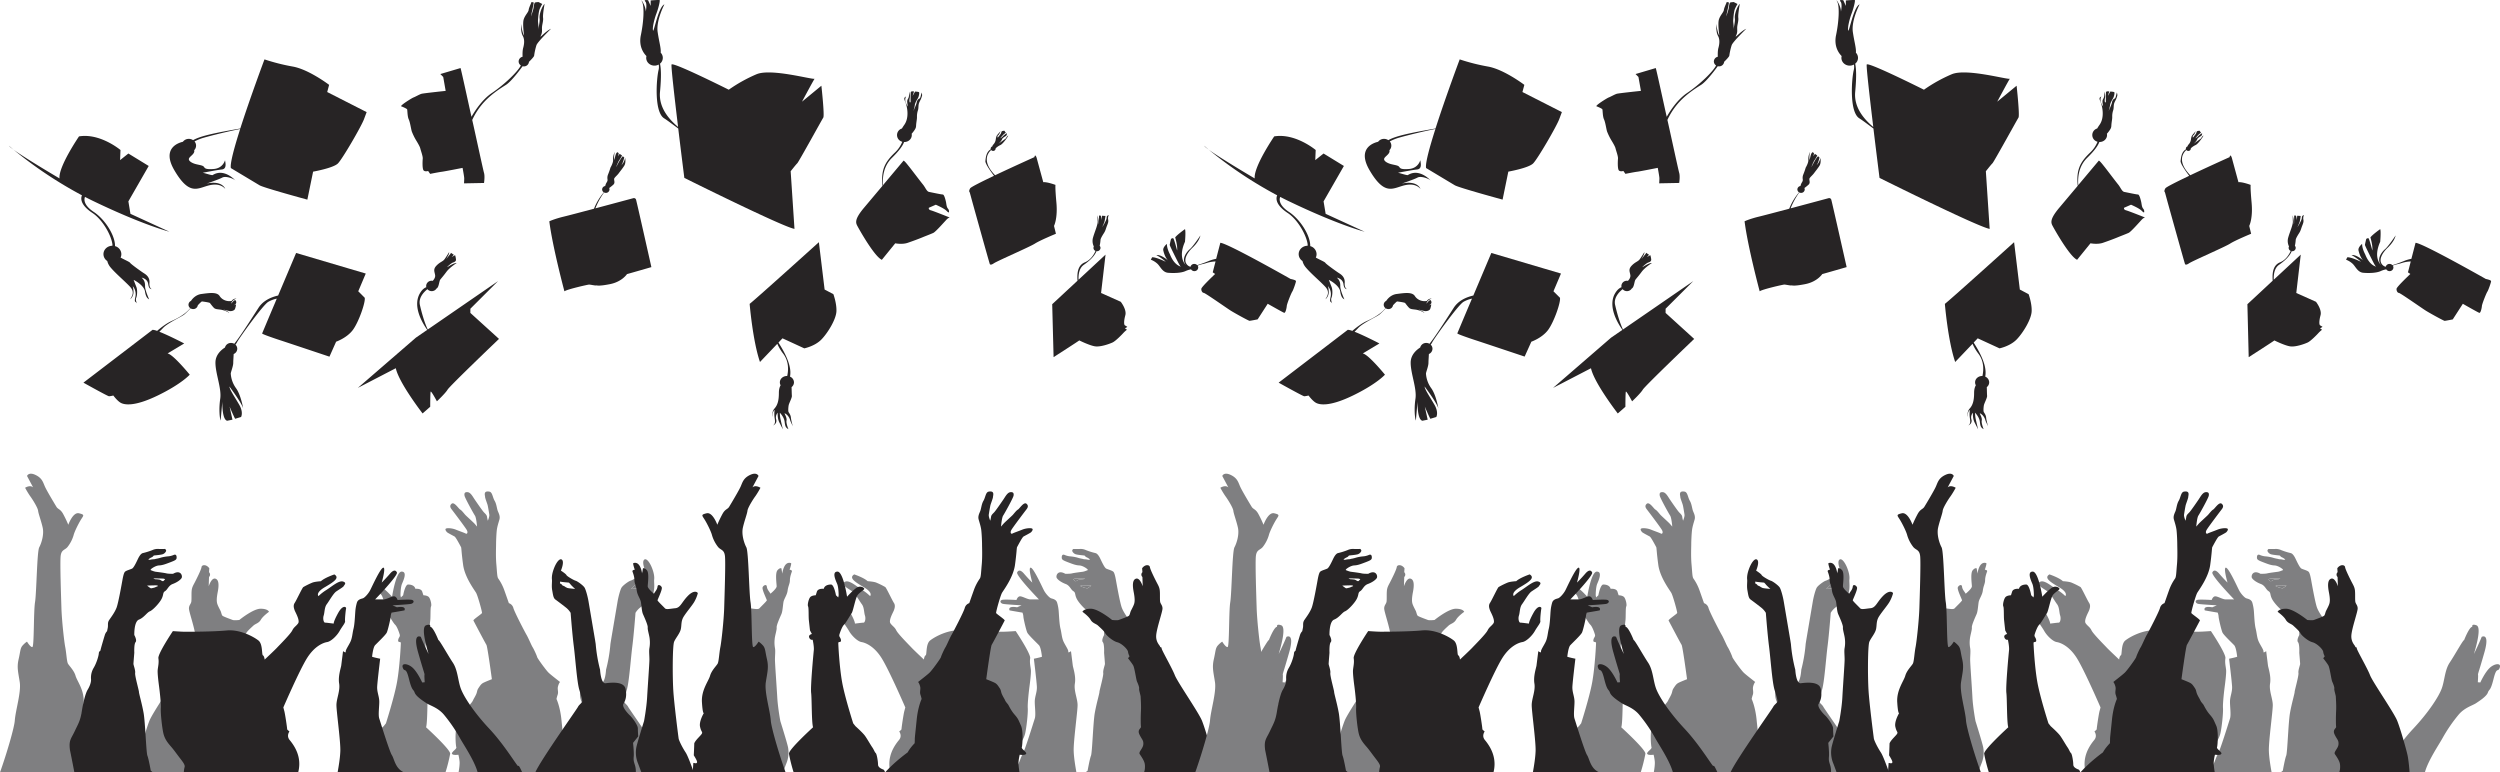 <svg id="Object" xmlns="http://www.w3.org/2000/svg" viewBox="0 0 3279.44 1013.23"><defs><style>.cls-1{fill:#272425;}.cls-2{fill:#7f7f81;}.cls-3{fill:none;}</style></defs><path class="cls-1" d="M62,305.17c-4-3.31-6.15-5.23-6.15-5.23C56.51,301,58.74,302.8,62,305.17Z" transform="translate(-44.21 -108.77)"/><path class="cls-1" d="M243.59,488.19l-.17-.06A.77.77,0,0,0,243.59,488.19Z" transform="translate(-44.21 -108.77)"/><path class="cls-1" d="M240.29,479.68c.55-7.49-4.77-10.93-7.53-12.65s-16.78-11.7-17.88-13.51c-.81-1.32-8.4-4.46-12.48-6.92a10.39,10.39,0,0,0,1-4.44,11.11,11.11,0,0,0-8.32-10.53,25.2,25.2,0,0,0-.17-3.4c-1.71-13.9-14.19-32.54-27.83-41.54-14.39-9.49-12.3-17.47-11.37-19.62q5.76,3,11.73,5.86c64.76,31.13,99.05,39.81,99.05,39.81l-51.16-23.48-2.72-16.33,26.67-46.45-26.67-16.33-10.88,8.67.54-13.27s-26.66-22.45-54.42-17.86c0,0-27.21,39.81-25.58,55.12,0,0-43.63-25.62-60.24-37.64A547,547,0,0,0,151.75,365c-1.19,2.47-3.86,11.52,13.68,23.1,13.81,9.11,24.86,29.84,26.23,41.11a9.79,9.79,0,0,1,0,1.94h0c-6.49,0-11.74,4.93-11.74,11a10.79,10.79,0,0,0,5,9,20.29,20.29,0,0,0,4.21,8.27c6.88,8.26,19,18.33,25.69,25.55s2.2,12.65.18,16.43a12.51,12.51,0,0,0,4-6.62c1-4.3-.55-10.84-.83-10.84a16.42,16.42,0,0,1,3.67,14.11c-1.83,8.34.09,5.42,2.2,9,0,0-2.47-4.48-1.1-7.66s1.65-10.41.18-14.11-3.48-9-3.57-9.29,13.57,6.71,14.86,15.14,4,9.38,5.5,10.41c0,0-5.5-12-5.41-17.29s-1.1-8.09-4.5-11.27c0,0,7.71,1.29,8.63,8.34.86,6.68,3.62,6.5,4.69,6.82C242.69,487.83,239.81,486.22,240.29,479.68Z" transform="translate(-44.21 -108.77)"/><path class="cls-1" d="M1137.45,494.7l-11.54-6.12-7.52-62.11s-81.28,73.4-90.81,80.93c0,0,4,48.46,13.55,76.22l22.74-23.86a61.51,61.51,0,0,0,7.36,12.53c8,10.16,7.32,22,5.62,29.7l-.36,0c-5.12,0-9.28,3.74-9.28,8.36a7.61,7.61,0,0,0,1,3.79c-1.12,1.9-2.28,5-2.28,10,0,9.5-1.51,15.78-5.77,20.53s-2.51,12.2-2.51,10.11c0-.15-.75-5.51,2.76-8.27a34.78,34.78,0,0,0,0,11c1,5.67.25,7.35-2,9.34,0,0,5.52-2.29,4-7.81a9.21,9.21,0,0,1,2-8.88s-.75,7.2,2.26,13,4.52,8.88,4.52,8.88-2.51-10.42-3.26-14.09a44.86,44.86,0,0,1-.76-7.81s5.52,5.51,6.27,11.64,1.26,7.81,5,10c0,0-3.26-7.82-2.51-11.34s-2.25-8.12-2.51-9.19,6,2.3,7.53,9.65l3.26,7.05s-2.26-8-2.51-11.34-2.26-6-3-7.2-.5-5.67,0-8.73,4.52-10,4.27-12.72c-.21-2.25-.25-8.06-.39-11.38a8,8,0,0,0,3.15-6.25,8.33,8.33,0,0,0-5.21-7.5c1.61-8.38-.19-20.93-14.36-43.41-.28-.44-.51-.87-.77-1.31l5.29-5.54,28.59,13.17s14-2.82,22.58-11.76,19.06-26.35,19.56-36.7S1137.45,494.7,1137.45,494.7Z" transform="translate(-44.21 -108.77)"/><path class="cls-1" d="M661.23,519.26v-5.5l36.32-36.26L605.32,541c-3.93-8.14-7.62-20.46-10.29-32.15-2-8.95,4.23-16.21,9.84-20.74a7.49,7.49,0,0,0,12-.92c3.24-1.58,3.24-9.54,4.92-11.69,1.82-2.34,4-4.67,8.12-10.26s13.43-11.51,13.43-11.51c-4.14-.31-12.93,6.07-12.6,5.44s5.14-5.13,7.79-6.06,4-1.87,3.82-4.2a29.19,29.19,0,0,0-1.16-5.44s-4.81,2.8-4.31,2.33,2.65-2.79,2.65-2.79l-3.81-2.65-.5,1.25s-3.49,4.23-5.71,7.08c1.14-2,2.48-4.52,3.06-5.68a7.16,7.16,0,0,0,.82-3.58s-3.81,6.37-6.13,9.48-5.63,3.27-10.44,8.24-2.49,8.09-1.82,12.59c.45,3.1-1.73,5.94-3.15,7.44a7.23,7.23,0,0,0-1.33-.13,7.07,7.07,0,0,0-7.29,6.84,6.57,6.57,0,0,0,.22,1.6c-2.85,1.14-6,3.5-9,9.07-8.57,16.47,3.21,37,10.17,46.92l-14.86,10.23L513.6,617.61l49.8-25.83c4.1,19.23,35.15,59.34,35.15,59.34l10-8.79s0-18.13.58-19.78,8.2,12.64,8.2,12.64,11.13-10.44,14.06-15.38,67.37-66.49,67.37-66.49Z" transform="translate(-44.21 -108.77)"/><path class="cls-1" d="M1121.68,221.22l-25.42,20.94s14.42-27,16.5-30.07c-4,1.12-56.83-13.86-76-6a198.12,198.12,0,0,0-36.58,20.36s-71.93-36.06-75-33.15c-1,.9,3.83,42.86,8.52,82-14.67-12.26-25.42-27.64-23.71-46,1.84-19.6,1.39-30.63,0-37a9.9,9.9,0,0,0,3.68-7.63,9.76,9.76,0,0,0-2.78-6.79c.63-5.75-2.11-14.14-4-27.21-2.14-15.21,8.88-36.16,8.88-36.16-8,3.16-14.08,38.45-15,34.15s2.15-16.07,4.59-22.38,5.2-17.22,4-17.5-11.63.57-11.63.57v7.17l-3.36-7.46s-6.43-1.14-3.67,1.72.61,13.2.61,13.2c0-8.32-7.95-18.65-4.89-12.91a10.64,10.64,0,0,1,.44,1c2.54,6.71,1.8,24.68-2,42.9-3.12,15.06,4.07,24.1,7.34,27.33a9.74,9.74,0,0,0-.31,2.37c0,5.63,4.86,10.19,10.86,10.19a11.33,11.33,0,0,0,5.52-1.43,16.59,16.59,0,0,1-.16,7.16c-2.76,11.2-6.12,55.1,7.34,63.42,3.69,2.28,10.35,7.36,18.46,13.36,4.05,33.73,8,64.77,8,64.77s129.6,64.55,144.48,66.87l-5-75.6s6.82-8.72,8.68-10.47,32.24-57,34.1-59.89S1121.68,221.22,1121.68,221.22Z" transform="translate(-44.21 -108.77)"/><path class="cls-1" d="M1112.76,212.09c.14,0,.22-.09.24-.17S1113,211.79,1112.76,212.09Z" transform="translate(-44.21 -108.77)"/><path class="cls-1" d="M878.58,370.76a2.89,2.89,0,0,0-3.66-2s-25.47,6.87-49.68,13.32a96.5,96.5,0,0,1,11.37-20.84,4.9,4.9,0,0,0,2.3.57,4.7,4.7,0,0,0,4.84-4.53,4.26,4.26,0,0,0-.43-1.85,68.74,68.74,0,0,0,5.39-4.35c3.3-3-.12-6.54,1.65-8.86s3.78-3.76,5.78-6.53,4.61-5.76,7-9.63S864.29,316,864.29,316c-1.54,6.87-5.08,9.52-5.08,9.52,2-2.1,3.9-10.07,3.9-10.07l-1.77-1.66c-3.07,1.88-9.33,15.72-8.74,13.84s2.84-7.42,4.13-9a43.14,43.14,0,0,0,3.43-5.87l-3.07-2.21-2.25,3.32s1.3-3.43.83-4.21a3.93,3.93,0,0,0-1.77-1.22s.59-.77-.94,1-2.72,9.19-2.72,9.19c-1.3-4.1.47-10.63.47-10.63a20.64,20.64,0,0,0-2.24,10.63c.24,3.87-3.54,10.18-3.54,10.18-.94,3.66-2.83,8.09-3.54,10.08a11.78,11.78,0,0,0-.24,5.31c.12,1.44-.12,2.33-1.41,4.32a14.65,14.65,0,0,0-1.61,4.28,4.63,4.63,0,0,0-4.06,4.47,4.47,4.47,0,0,0,2.21,3.8,75.19,75.19,0,0,0-12.89,21.5c-17.34,4.61-33.68,8.92-39.08,10.22-13.12,3.15-19.53,6.3-19.53,6.3,4.27,33.76,19.83,91.85,19.83,91.85,3-2.58,30.82-8.87,32.34-8.87s7.94,1.43,9.16,1.14,2.44,1.43,18.3-1.72,22.27-13.16,22.27-13.16c4.28-1.14,32-9.16,32-9.16S879.5,373.62,878.58,370.76Z" transform="translate(-44.21 -108.77)"/><path class="cls-1" d="M1265.26,384.66c-3.57-.92-2.6-3.35-2.6-3.35l9.1-4s10.72,4.58,14,7.93,3.25,1.83,3.25,1.83a5.28,5.28,0,0,0-1.3-4.57c-2-2.44-2-6.1-2.6-8.84s-2.27-9.75-4.22-9.75-14.62-2.74-17.87-3.35-4.88-5.79-8.12-9.76S1238.3,329.2,1237,327.68s-5.53-7.32-7.48-8.23l-27,32.18c-.86-11.49,1.06-25.34,11.77-35.84,9.74-9.54,14.11-15.93,15.9-20.73h.35c5.38,0,9.74-4.09,9.74-9.14a8.67,8.67,0,0,0-.17-1.7c1-1.08,1.94-2.28,2.91-3.61,3.52-4.78,2.61-5.61,3.13-9.93s1-6,.91-8.92a25.23,25.23,0,0,1,1.31-8.37c.78-2.57.52-4.87.91-7.45s2.08-5.33,2.74-6.71a36.1,36.1,0,0,0,1.69-4.87c.39-1.38-.52-4.23-.52-4.23s-.39,1.38-1.3,5-1.83,2.67-3,3.77a7.6,7.6,0,0,0-2.22,4.6c-.26,1.93-5.08,12.88-4.17,10.48a44.27,44.27,0,0,0,1.83-7.9c.39-2.3,2.34-5.89,3.78-8.19s2.34-7.35,1.69-8.09-5.21-.92-5.21-.92-3.13,5.79-3.13,5.33,1.83-5.42,1.83-5.42l-1.83-.19s-2.08-.18-2.47,1-.27,13.15-.27,13.15l-1,.46c-.13-.37-1-1.75-.13-5.71s-.91-8.55-.91-8.55a26.42,26.42,0,0,1-.13,5.61c-.39,3.59-1.82,3.77-2.22,6.44-.28,1.92.45,5.6.89,7.51a23.09,23.09,0,0,1-2.84-5.21,9.33,9.33,0,0,1,.52-8.19c-1.82,1.75-3.78,1.29-1.3,7s5.86,20.51-1.17,30.44a52.55,52.55,0,0,0-3.06,4.78,9,9,0,0,0,.43,17.38,39.47,39.47,0,0,1-9.57,14.09c-12.27,11.79-18.74,21.52-16.39,43.7-9.39,11.19-18.86,22.45-24.22,28.83-13.32,15.84-10.72,20.11-8.45,24.37s22.1,39.62,31.84,43.88l17.55-21.63s9.09,1.83,16.24-.61,15.27-5.49,18.85-7,11.69-4.57,14.94-6.09,15.92-16.15,17.87-18a8.09,8.09,0,0,1,3.57-2.14S1268.84,385.57,1265.26,384.66Z" transform="translate(-44.21 -108.77)"/><path class="cls-1" d="M1430,374.81c-1.88-20.56-1.25-23.5-1.25-23.5s-11-4.11-16-3.53c0,0-7.52-27.61-8.46-31.14s-2.51-5.58-3.13-1.76c0,0-27.91,12.54-51.61,23.78-17.2-17.76-10.09-28.65-5.17-33.14a3.32,3.32,0,0,0,2.6,1.23,3.17,3.17,0,0,0,3.26-3.06c0-.11,0-.22,0-.33a21.74,21.74,0,0,1,6.16-4.26c3.53-1.33,11.56-13.11,10.22-12.45a8.26,8.26,0,0,0-2.77,3.42c-.09.38-9.94,7.22-9.94,7.22s1.34-1.14,2.49-2.37a12,12,0,0,0,2.39-3.8c.48-1.24,3.15-3,4.78-3.9s1.53-3.71,1.53-3.71a22.47,22.47,0,0,0-3.64,2.48c-1,.85-2.29,2.18-2.86,2.75a16.82,16.82,0,0,1-2.68,1.62c1.24-1.05,1.05-1.24,3.63-4.09s4.11-3,4-3.33-1.82-2.66-1.82-2.66a10.58,10.58,0,0,0-3.15.57c-.86.48-.86,2.38-1.72,3.61s-3.92,5-3.92,5c.09-.67-.77-2.57.57-3.14s3.15-5.42,3.15-5.42-3.82,4.18-4.77,5.61-1.25,3.9-1.63,6.08a11.79,11.79,0,0,1-3.15,5.89,5.51,5.51,0,0,0-1.23,2.4,3.07,3.07,0,0,0-2.15,2.86,2.72,2.72,0,0,0,.15.86c-5.88,3.37-6.53,10.61-7.06,15.33-.34,3,5.07,11.22,11.29,19.47-16.25,7.73-30.19,14.7-31.2,16.36-2.5,4.12-.63,5.29-.63,5.29l3.45,12.63s21.3,76.68,22.87,81.38c0,0,.62,2.35,5.32-.88s47-21.45,53.87-25.86,27.57-12.92,27.57-12.92l-2.51-10.28S1431.83,395.37,1430,374.81Z" transform="translate(-44.21 -108.77)"/><path class="cls-1" d="M753.52,155.78c2.17-4.23,1.63-6.43,1.63-10.49s2-8.79,1.44-13.19,2-18.27,2-18.27c-1.8,1.7-3.78,5.76-4.68,8.29s-2.35,7.27-1.81,11.17-2.34,16.06-2.34,16.06c1.62-5.92,0-10.15.18-13.87s.9-12,2.34-15.22,3.25-6.26,3.25-6.26l-4.87-2.53s-3.79.17-4.69.67-1.62,4.57-1.8,6.77-3.43,11.5-3.43,11.5.72-4.23,1.62-8,2-10.32,2-10.32-3.25-1-3.07-.5-3.24,6.93-3.6,10.14-4.69,6.77-6.5,12.52.54,21.14.54,21.14c-2.34-3-4.14-15.56-4.14-15.56.18,2.37-.36,11,2.34,15.9s2,10.82.54,16.07c-.89,3.23-.89,8.12-.75,11.41a6.47,6.47,0,0,0-5.17,6.18,6.26,6.26,0,0,0,2.9,5.22l-.06.15c-3.85,7.66-20.41,24.13-37.94,36-12.6,8.51-21.89,22.85-26.77,31.21-3-13.13-13.16-60.37-14.35-63.94l-26.51,7.87,3.79,3.8L628.82,228s-28.94,3.05-31.65,3.81-8.38,4.06-10.55,4.82-18.39,10.91-16,11.67,7,3,7.58,3.8.27,9.14,2.16,13.19,3,12.69,4.06,16a76.42,76.42,0,0,0,5.41,11.16c1.08,1.78,5.14,8.37,5.68,10.91s3.52,10.4,3.25,13.45-.82,13.95,1.35,15.73,5.68.5,5.68.5l2.7,3.81s11.37-2.28,15.42-2.79S651,329,651,329s2.17,11.42,2.17,13.7-.27,6.6-.27,6.6l26.24-.51s1.35-8.62,0-13.19c-1.29-4.35-13.6-61.73-15.48-69.46a91,91,0,0,1,12.23-19.59c10.28-12.68,23.8-21.31,31.92-26.38,7.47-4.68,20-21.82,21.92-24.5a7.1,7.1,0,0,0,1.61.2,6.63,6.63,0,0,0,6.77-6c2.9-2.77,6.63-6.83,6.76-8A83.2,83.2,0,0,1,747.93,168c1.63-4.57,19.12-21.48,19.12-21.48C760.2,149.35,751.36,160,753.52,155.78Z" transform="translate(-44.21 -108.77)"/><path class="cls-1" d="M514.16,490.88,524,467.6l-91.37-27s-15.23,36.1-23.59,55.82c-10.24,2.37-19.94,7.12-25.72,16.11-12.55,19.49-24.54,38.2-31.79,47.21a8.6,8.6,0,0,0-4.21-1.1,8,8,0,0,0-8,6c-4.78,3-12.31,9.35-12.48,19.38-.25,14.35,8.28,34.11,6.27,47.75s-.75,25.41.5,28.71c0,0,1.76-19.3,2.26-24.94,0,0-.75,23.29,6.27,25.17l7-1.41s-2.25-10.12-3.76-17.18c0,0,5,12,7.27,16l7.78-2.35s2.6-4.35-.5-12.15a30.55,30.55,0,0,0-2-4.08c-6-10.35-12.54-19.76-12.79-23.76,0,0,15.8,20.93,18.06,28.7,0,0-3-17.65-9.28-26.35a36.44,36.44,0,0,1-7-19.29c0-1.89,3.26-9.65,3.26-14.12,0-2.79.39-7.58.56-11.55a7.6,7.6,0,0,0,4.7-6.92,7.42,7.42,0,0,0-2.38-5.4,15.24,15.24,0,0,0,2.13-3.18c2-4.24,33.37-48.23,40.89-52.94a37.69,37.69,0,0,1,11.18-4.22L405,506c-5.64,13.23-16.64,39.41-16.92,40.21s15.79,6.34,24,9,64.29,21.42,64.29,21.42L485.12,557s13.81-4.76,21.71-15.08,17.2-37.29,15.79-42.58Z" transform="translate(-44.21 -108.77)"/><path class="cls-1" d="M1523,537.57a17.42,17.42,0,0,0-3-1.89c-1.62-.76-1.62-6,.4-13.43s-6-17.6-6-17.6l-25.82-11.54,5.85-50.32-35.43,32.94c-.26-8.08,1.31-15.63,6.89-19.54,11.24-7.88,15.07-13.91,16.68-17.94a4.52,4.52,0,0,0,5.26-4.27,4.16,4.16,0,0,0-1.09-2.76,54.78,54.78,0,0,0,1.09-7.67c0-1.7,2.42-5.81,4.54-9.08s2.42-5.67,3.93-9.5,2.12-5.4,1.51-8.38a9.79,9.79,0,0,1,.91-5.82c-2,1-2.72,1.14-2.87,4.12s-5.75,11.92-5.75,11.92c.15-.43,2.12-5,2.72-6.53s1.51-8.23,1.51-8.23l-4.54-.28-.6,6.24v-.71c0-1.56-.76-5.67-1.21-5.67s-2.12-.57-2.12.42-.15,9.37-.15,9.37-.45,2.69-.3-.57-1.52-9.65-1.52-9.65l.16,7.1c.75,4.54-3.64,13.76-5.91,21.71a16.22,16.22,0,0,0,.94,12.08,4.08,4.08,0,0,0-.48,1.89,4.3,4.3,0,0,0,2.68,3.92c-1.88,4.37-6.09,11.74-14,15-8.66,3.59-10.46,12.59-9.63,24.08l-33.19,30.86,1.82,69.43s33.28-21.38,33.68-21.95c0,0,13.32,6.63,20.58,7.76s19.16-3.21,23.2-5.11,12.3-10.4,14.12-12.48a34.39,34.39,0,0,1,4.64-4.17l-2.63-1.89Z" transform="translate(-44.21 -108.77)"/><path class="cls-1" d="M347.59,507.12c.42-4.61,6.84-6.75,6.84-6.75-4.92.06-6.24,3.15-6.24,3.15-5.58,1.13-12.35-.9-15.89-6.47s-13.86-3.94-23.82-2.64c-7.62,1-12.07,6.51-13.74,9.06a5.7,5.7,0,0,0-3.27,5.06,5.62,5.62,0,0,0,2.28,4.45c-3.56,4.45-10.22,10.51-24.35,16.84-6.09,2.73-12.71,7.52-19.13,13a21.29,21.29,0,0,0-5.9-1.43l-90.73,69.34s31.92,17.86,33.6,17.86a33.54,33.54,0,0,0,5.61-1s5,6.83,9.52,9.46,17.36,5.77,48.73-9.46,42-27.32,42-27.32S271.26,573.48,264,572.43l21.84-13.13s-20-10.43-32.62-15.35c1.7-1.67,3.39-3.37,4.91-5,6.52-6.83,23.33-14.12,27.84-17.65a79.73,79.73,0,0,0,8.17-8.09,6.35,6.35,0,0,0,3.5,1,6,6,0,0,0,6.06-5c1.28-1.36,4.75-5.07,5.52-5s9.6,1.18,10.38,2.08,4.68,6.42,6.42,7.2,1.86.79,7.62,1.47a30.21,30.21,0,0,1,11.21,4.22c-.48-1.8-7.85-4.33-7.85-4.33,1.43.22,7.73,2,9,2.08s5.4-.34,6.48-2.93a23.34,23.34,0,0,0,1.38-5.85l-3.56,1.4c.63-.25,3.06-1.34,3.68-3.2.72-2.14-1.14-3.94-1.14-3.94C350.59,502.73,347.59,507.12,347.59,507.12Z" transform="translate(-44.21 -108.77)"/><path class="cls-1" d="M1737.22,474.72s-83.6-47.43-92.22-47.43l-5.46,21a49.82,49.82,0,0,0-8.9,2.53,168.73,168.73,0,0,1-16,5.78,5.18,5.18,0,0,0-3.79-1.63,5,5,0,0,0-4.95,3.78,8.93,8.93,0,0,1-5.15-3.58c-4.21-5.73.42-14.42,7.58-21.33,0,0,8.84-7.9,10.53-16.19,0,0-9.69,14.81-14.53,18.56,0,0-12,10.66-4.63,20.14,0,0-10.74-8.89-1.06-30.41,0,0,1.27-13.82,0-16.59,0,0-10.1,7.11-12.84,10.86,0,0,3.37,11.06,2.53,17.18,0,0-4-15.4-5.06-16s-2.94.79-2.94.79-1.69,6.91-1.69,7.9,8,17,10.74,22.31c1.9,3.71,2.89,5.5,4,6.19-3.1-.83-9.73-4-14.48-16.26,0,0-4-7.11-4-13.63,0,0-5.89,4.74-4.63,8.89,0,0,1.89,9.28,6.74,13.43,0,0-9.06-8.49-16-7.7,0,0,7.79,4.34,12.42,8.88,0,0-12.85-6.32-17.9-5.92l-1.68,3.16a27,27,0,0,1,8.84,5.53c3.79,3.75,6.53,11.06,13.9,11.65s17.26.39,23-2.37a32.41,32.41,0,0,1,7-2.18,5.09,5.09,0,0,0,4.35,2.38,4.91,4.91,0,0,0,5.06-4.74,4.44,4.44,0,0,0-.81-2.55,71.15,71.15,0,0,1,7.55-2.19c2.52-.4,6.52-2.37,12.84-3,1.21-.12,2.25-.2,3.17-.26l-3.71,14.3,3.16,2.16s-17.81,16.71-18.1,19.4,1.44,5.39,3.16,5.39,29.31,19.4,34.77,22.91,24.13,13.74,25.28,13.74,10.63-1.89,10.63-1.89l13.22-20.48s19.82,11.32,21.54,11.86,3.17-5.66,3.45-8.89,6-17.25,7.19-18.87,4.88-12.12,4.88-13.74S1737.22,474.72,1737.22,474.72Z" transform="translate(-44.21 -108.77)"/><path class="cls-1" d="M473.43,229.49l2.51-9.41s-26.59-20.23-47.66-24a263.56,263.56,0,0,1-37.12-9.41s-18.63,49.66-31.74,90.67l-.38.07c-30.88,5.39-51.34,9.37-61.56,15.22a9.83,9.83,0,0,0-5.57-1.7,9.66,9.66,0,0,0-7.8,3.84c-5.45,1.21-28.3,8.16-11.17,37.36,19.33,33,29.87,24.06,44.28,20.11s20.38,2,22.49,4.28c0,0-3.86-11.53-24.6-6.92,0,0,15.82-5.27,20.74-7.91,4.5-2.41,14.27,1.24,17,3.65-2.88-3-16-15.47-29.64-6.95-1.05.66-9.48-2.3-13-3,0,0,18.28-3.63,24.95-4.29s4.92-8.24,4.22-12.19c0,0-2.46,10.54-14.76,11.53s-11.6-1.64-13.35-3.29-6.33-2-10.9-3.3-9.84-4.28-8.08-7.58c1.55-2.92,8-6.09,6.6-10.44a8.47,8.47,0,0,0,.5-11.54A62.9,62.9,0,0,1,312,289.28c9.87-2.83,32.58-8.47,47.26-11.28-7.75,24.31-13.51,45.47-12.2,51.24,0,0,32.11,19.29,37.62,22.58s62.71,18.83,62.71,18.83l7.53-36.71s26.59-4.7,32.61-10.82,30.6-48.46,34.11-57.87l3.52-9.41Z" transform="translate(-44.21 -108.77)"/><path class="cls-1" d="M352.83,345.34c.38.39.59.64.59.64A2.82,2.82,0,0,0,352.83,345.34Z" transform="translate(-44.21 -108.77)"/><path class="cls-2" d="M877.85,875.51a19,19,0,0,1,2.34-2.5s9.15-.7,11.49-1.33l.16,2.42a8.26,8.26,0,0,0-2.16,1.25c-.75.7-1,1.41-1.59,1.64a10.2,10.2,0,0,0-3.08,1.49c-.66.7-1.49.78-2.33,1.32s-5,.94-6.57,1.1-4.17.46-4.17.46S876.94,876.76,877.85,875.51Z" transform="translate(-44.21 -108.77)"/><path class="cls-2" d="M792.36,1122H924.2l-.12-.26c-6.9-15.86-54.52-82.85-55.9-85.76s-5.52-5.18-5.52-7.45.69-4.53,3.79-14.89,5.18-41.1,7.25-57.28,4.14-43.69,4.14-43.69a26.33,26.33,0,0,1,5.18-6.15c3.1-2.59,12.07-9.39,14.84-11.33s3.1-6.47,4.14-12,0-11.33.34-14.24,0-7.77-2.76-14.89-7.08-13.16-10-11.33c-4.14,2.59,1,14.56,1,14.56s-6.56,4.21-7.25,5.83-9.66,6.8-12.08,7.44-10,6.15-11.73,9.07-4.14,12-5.17,18.12-8.61,50.78-8.61,50.78l-.79,5a199.48,199.48,0,0,1-5.74,33.75s-.9,18.6-7.21,17.75-23.89-3-26.14,7.19.45,16.06,2.7,19.87-5.41,12.25-8.56,15.21-10.37,12.69-10.37,16.91-.45,10.57-.45,10.57l6.76,8.46s-1.35,12.25-.9,17.75,0,6.34-1.8,12.26A26.43,26.43,0,0,0,792.36,1122Zm79.58-240.64s5-4.6,5.91-5.85a19,19,0,0,1,2.34-2.5s9.15-.7,11.49-1.33l.16,2.42a8.26,8.26,0,0,0-2.16,1.25c-.75.7-1,1.41-1.59,1.64a10.2,10.2,0,0,0-3.08,1.49c-.66.7-1.49.78-2.33,1.32s-5,.94-6.57,1.1S871.94,881.36,871.94,881.36Z" transform="translate(-44.21 -108.77)"/><path class="cls-2" d="M63.61,1054c1-13.64,8.53-37.17,6.52-50.34s-4-19.29-1.5-30.12,2-14.58,5.52-18.35,5.51-4.7,5.51-4.7,4.52,7.53,7,7.06,1.5-46.59,3.51-58.82,2.51-66.34,5.52-72,6.52-16.94,4.51-25.88-5.51-17.88-6-22.11-8-16-10.53-19.29a111.8,111.8,0,0,1-6.52-10.83s6.52-4.23,10.53-.47l-8-15s2-5.65,11-1.41,10,9.88,12.54,15.52,13.05,23.06,15.05,26.35,5,2.82,8.53,8.94a152,152,0,0,1,7,14.59s6-16.94,14-15.06,6,2.82,2.51,8.47-8.53,16-9.53,20.23a45.74,45.74,0,0,1-8,15.53c-3.51,4.23-8,3.29-9,11.76s.51,52.23,1,68.23,3.51,43.76,5,51.29,2,18.82,3.52,21.64,8,8.94,10,16S154.92,1014,153.91,1030s-2.5,14.11-2.5,14.11,6.52,10.82,5,17.88-3.51,6.59-2.51,8.94,8,8,10,12.71a1.3,1.3,0,0,0,.08.17q.21,7.85.63,15.73c-2.29,3.76-4.88,8-4.22,9.5.87,2,4,.2,4.81.59q.41,6.18.88,12.37H44.21C53.39,1096.18,62.93,1063.29,63.61,1054Z" transform="translate(-44.21 -108.77)"/><path class="cls-2" d="M510.88,1118.28c2.51-.94,7-2.82,7-6.59s1.51-13.64,3-15,2.51-4.71,4.52-7.53,6.52-10.82,9.53-15.06,12.54-12.7,12.54-12.7l3-3.77s11-34.35,14.55-54.11,5-48.93,5-51.28-4,0-3.51-3.77,3-4.23,2-7.53-3.51-10.35-6-12.7-8-12.23-10-15.06-5-20.23-8-24-8.53-6.59-8.53-8,5-4.71,10-1.41,12.54,11.76,12.54,11.76,5-32.94,12.54-32.94c7.68,0,2.51,11.29.5,16s-2,15.06-2,15.06l.5,2.82,3-2.82s2.51-14.12,6.52-14.12,8.53,1.41,9.53,5.65c0,0,7.53-.94,9,3.76l1.51,4.71s5.52,0,7.52,2.82,3.51,9.88,2.51,11.76-.5,13.18-1,17.88-1.51,13.65-1.51,13.65l-2.51,4.7s5,.94,3.52,4.71-4.52,2.82-4.52,2.82-2,8.94-1.5,13.65,4.51,47.52,3.51,56-.5,38.58-2.51,45.17c0,0,32.61,29.64,31.6,34.82a216.34,216.34,0,0,1-6.17,24.42h-120C509.31,1120.08,510.07,1118.58,510.88,1118.28Z" transform="translate(-44.21 -108.77)"/><path class="cls-2" d="M1370.14,1121.45c10.62-5.16,11.8-17.33,14.94-22.12s14.94-43.14,16.51-47.93,0-15.12,0-22.12,3.15-12.54,2.76-19.92-3.94-36.5-3.94-36.5,7.47-1.47,10.62-2.58c0,0-1.18-12.17-3.93-15.12s-13.76-13.27-15.34-16.59-5.11-18.8-5.11-21a17.43,17.43,0,0,0-1.17-5.17s-15.34-2.58-16.91-2.95c0,0-3.54-6.26,9.83-4.05l5.9-2.58s-19.66-1.11-24-1.85-5.5-5.16,0-5.53,17.3.37,17.3.37,1.58-5.16,5.11-4.79,9.44,4.06,13.37,4.06h11s-28.31-29.13-28.7-35c0,0,2-7,9,1.1s11,11.8,11,11.8-5.9-20.28-2-19.54,14.94,25.44,17.3,29.87,7.08,9.58,9.44,10.32,6.68,1.48,7.86,5.9a54.21,54.21,0,0,1,2,11.06c.4,4.43.79,16.59,2.36,22.86s1.57,12.17,4.33,17.7,6.29,10.32,5.89,12.53,3.54-.73,3.54-.73,2,15.85,2.36,18.8,4.33,14,2.75,23.6,3.54,19.91,3.54,28.39-5.5,47.56-5.11,60.1c.27,8.59,2,19.25,3.59,28.2H1369.2C1369.53,1121.79,1369.85,1121.6,1370.14,1121.45Z" transform="translate(-44.21 -108.77)"/><path class="cls-2" d="M1467.21,879.83a13.19,13.19,0,0,1-3.26-1.2c-.77-.25-2.15-.89-2.41-1s.18-.73,1.38-1,12.88.24,12.88.24-3.43,2.66-4.55,3.31S1468.84,880.08,1467.21,879.83Z" transform="translate(-44.21 -108.77)"/><path class="cls-2" d="M1459.31,869.2a12.67,12.67,0,0,0-2.92,1.61c-.26.24-1.8.49-2.15.16a23.76,23.76,0,0,0-2.06-2c-.26-.08.6-.89,2.06-1.13s13.32-.32,13.32-.32a6.53,6.53,0,0,1-2.67,1.13A43.94,43.94,0,0,0,1459.31,869.2Z" transform="translate(-44.21 -108.77)"/><path class="cls-2" d="M1468.21,1122h102.9c2.8-15,5.83-29.61,5.83-29.61,1.55-12.76-1.38-14.05-6.2-24.22s-7.4-13.89-9.3-25.84-4.82-23.9-7.75-28.74-4.64-9.85-4.47-13.4a25.19,25.19,0,0,0-3.45-15.34c-3.78-6.3-6.54-15.67-6.71-18.9s-2.24-3.06-2.24-4.19-4.65-16.8-5.68-20a12.48,12.48,0,0,0-2.93-5l-.86-4.2c-.86-4.2.69-6.62-2.06-10.66s-7.06-9.69-9.47-15.82-7.06-32.46-7.75-36.33-1.72-8.88-3.1-10.66-6.54-3.07-9.47-4.36-7.4-12.43-9.12-15.34-3.45-4.84-5.51-5.17a89.08,89.08,0,0,1-12.23-3.87,16.48,16.48,0,0,0-7.92-1.46c-2.92.17-8.61,0-8.61,0a3.72,3.72,0,0,0-1.41,2.1c-.11,1.13,1.74,4,4.79,4.91s10.67,1.43,11.33,1.63.76,1.43,3.16,2.45a14.71,14.71,0,0,1,4.13,2.76,4.87,4.87,0,0,1-3,.21,17.58,17.58,0,0,0-4.13-.52c-1.2,0-3-.71-4.14-.81a59.74,59.74,0,0,1-5.88-1.54,56.39,56.39,0,0,0-8.17-1.43,23.72,23.72,0,0,1-8.06-1.94c-3.38-1.43-3.93,1.84-3.71,4.09s2,3.17,8.39,5.62,10.13,3.88,14.59,4.08,9.92,4,10.79,5.11.11,1.13-1,1.53a26.38,26.38,0,0,1-5.12,1.64c-1.64.2-11.44,1.43-14.27,2.14s-8.82.52-8.82.52c-10.13-5.83-12.74,3-11.08,5.62s6.09,5.71,11.62,7.78,6.64,7.27,10,9.35,1.66,4.15,4.43,9.86,11.62,15.05,15.49,16.61,7.75,8.3,14.39,10.9,6.09,20.24,6.09,20.24-3.87,6.74-1.66,9.34,1.66,14,1.66,14,1.11,13,1.11,14.54-2.77,8.3-2.22,11.93-5,22.84-5,24.92-3.87,15-6.09,27.5-3.32,51.91-5,56.06-4.42,19.72-4.42,19.72A17.49,17.49,0,0,0,1468.21,1122Zm-.65-254.49a6.53,6.53,0,0,1-2.67,1.13,43.94,43.94,0,0,0-5.58.56,12.67,12.67,0,0,0-2.92,1.61c-.26.24-1.8.49-2.15.16a23.76,23.76,0,0,0-2.06-2c-.26-.08.6-.89,2.06-1.13S1467.56,867.51,1467.56,867.51Zm8.24,9.42s-3.43,2.66-4.55,3.31-2.41-.16-4-.41a13.19,13.19,0,0,1-3.26-1.2c-.77-.25-2.15-.89-2.41-1s.18-.73,1.38-1S1475.8,876.93,1475.8,876.93Z" transform="translate(-44.21 -108.77)"/><path class="cls-2" d="M1223.55,1079.44c2.93-3.66,2.52-7.47.25-11.23,1.81-1.28,3-2.4,3-3,0-2.13,2.72-20,3.62-23.35l1.36-5.1s-21.28-49.24-31.23-64.95-21.28-20-26.26-20.8S1161.66,943,1158,936.58s-7.7-10.61-7.25-13.16-.9-14.86-1.35-16.55,4.07-5.52,10.41,5.94,5.88,14,5.88,14,9.51-1.27,11.32-1.27,3.17-5.1,1.81-9.34-.91-10.62-4.08-14.86-8.6-14-12.22-16.56-9.5-5.94-10-7.22-4.52-4.24.91-5.94,14.48,6.37,21.73,11a59.65,59.65,0,0,1,10.41,8.06s4.52-4.24-8.6-11.88-19-12.31-12.22-16.56c0,0,12.67,4.25,17.65,8.92,0,0,7.24.42,10.86,1.69a100,100,0,0,1,12.22,6c1.36.85,9.06,17.4,11.32,20.8s.91,7.22,0,9.76-7.24,13.16-4.53,17,5.44,4.67,7.7,9.33,16.75,19.11,19.92,22.51,16.29,15.7,16.29,15.7.45-4.67,2.26-5.52,0-14.85,5.89-19.52,24-14.86,41.64-13.17,49.34,1.7,54.32,1.7,16.3-.85,16.3-.85,19.91,29.72,19,35.66.45,10.62.9,15.29-1.36,18.25-1.81,21.65-2.71,21.65-2.26,28.44-1.81,27.17-3.62,34-5.43,11.46-9.51,16.13-6.33,8.06-10.86,14-8.15,10.19-7.24,13.16a35.4,35.4,0,0,1,1.06,7.11h-150C1208.84,1108.68,1211.1,1094.36,1223.55,1079.44Z" transform="translate(-44.21 -108.77)"/><path class="cls-2" d="M1599.4,1120.59c3-6.45,3.89-7.86,4.79-7s17.67-27.52,37.73-48.87,33.54-42.12,37.43-52.8,3.89-24.15,10.48-34,17.67-30,18.87-29.49c0,0,6.89-17.69,10.78-17.41,0,0-1.5-4.5,5.39-2s-.3,27.53-3.29,37.64c0,0,6.88-14.05,10.18-22.47,0,0,11.08-6.18,3.59,20.22s-8.68,28.09-8.38,29.49-.3,9.83-.3,9.83l3.29.28s5.69-12.64,12-18.82,15.87-7.3,13.47-.56-3.89-2.25-8.08,14.61-5.69,12.91-7.49,18-11.08,11-15.57,14-14.67,5.62-22.46,14.61a202.33,202.33,0,0,0-21.26,30.89c-4.79,8.71-18,28.09-22.76,43.25l-.62,2h-58.52C1599,1121.44,1599.23,1121,1599.4,1120.59Z" transform="translate(-44.21 -108.77)"/><path class="cls-2" d="M1013.24,1095.89c4.79-7.27,8.85-15.92,9.22-18.34s5.9-45.33,7-63,1.11-58.83-1.11-64-7.75-11.07-8.85-16.95,0-10.38-4.06-16.61-10.33-13.49-13.28-18.34a46.18,46.18,0,0,1-4.8-11.42c-.37-1.38,4.43-5.53,12.91,3.12s9.6,15.57,16.61,16.26,11.8,2.08,13.65,0,9.59-9.34,9.59-10.38-6.64-14.19-5.54-17,5.17-4.5,5.54-1,2.58,5.88,3.69,7.61l1.11,1.73S1063,881,1063,877.9s-2.21-17.3,1.11-21.11,5.16-2.42,5.16-2.42l1.11,6.92s1.84-16.95,11.44-13.84c1.1.36-1.85,8.65-1.85,8.65s3.69.35,3,2.42-2.58,6.92-2.58,11.42-2.21,7.27-3,13.5-4.8,10.72-5.53,15.57-1.11,11.76-2.59,15.22-6.64,14.54-6.27,17.65-2.21,10.38-2.58,15.22a40.52,40.52,0,0,0,.37,11.77c.74,3.8,0,9.69,0,15.22s2.21,34.95,3,49.14,4.06,31.48,4.06,31.48,8.48,27,10,33.91a37.47,37.47,0,0,1-2.21,21.8c-.65,1.6-2.21,5.83-4.29,11.58h-68.79C1006.56,1110.65,1010.88,1099.46,1013.24,1095.89Z" transform="translate(-44.21 -108.77)"/><path class="cls-2" d="M647,1107.12a64.5,64.5,0,0,0-1.47-8.31s-6.46.87-7.93-.69,0-2.08.73-3.29,5.17-4,4.43-6-2.21-20.94,1.11-28.2,3.32-8.65,8.3-14.36,7.56-11.77,8.48-13.15,3-3.29,4.06-5.71,2.4-4.15,4.06-7.78.92-5,3.14-8.31,3.32-5,5.53-6.4,12-5.19,12-5.19-5.72-42.91-7.19-45.16-16.42-30.62-17-31.83,10.88-8.65,11.25-9.86-5.54-22.66-7.75-26.47-14.76-20.24-17-36.5-2.21-22.67-2.77-23.53-6.64-12.81-8.48-13.84-8.86-4.67-9.78-5.54-3.32-3.81-1.48-4.84,8.31-.52,12.92,1.38,11.8,4.33,13.09,5.19,3.32-1,1.3-4.67-17.9-24.57-19.37-26.47-4.06-5-.56-8,9.23,6.57,11.26,7.61,5.35,5.54,6.82,7.1,10.88,10,12.36,11.76l2.95,3.46s-.92-11.59-2.77-14.36-13.09-23-13.65-26.12.19-5,4.06-4.67,6.64,5.71,8.86,9,10.51,15.4,12.54,17.48,3.69,3.46,4.06,5.88a30.71,30.71,0,0,0,1.11,5.19c0-.52,2.21-5.36,1.84-8s-1.66-10.55-2.21-12.63-3.32-9-3.32-10.73-2.71-8.39,5.65-6.88c4,.72,4.19,7.5,6.86,12s2.85,10.36,4.38,13.93,3,6.78,1.9,10.71-2.86,9.11-3.43,13.93-.95,14.28-.95,18.39-.57,16.25.38,26.61.95,16.25,2.48,18.39a63.26,63.26,0,0,1,8,15.54c2.86,8,5.91,16.78,5.91,16.78a9.15,9.15,0,0,1,5.9,6.25c1.14,4.82,15,31.43,17.32,35.36s6.48,13.93,8,16.25,5.52,11.07,5.9,12.85,11.43,17,14.85,20.36,15.81,12.68,15.23,12.5-2.66,4.11-3,7.14,1,6.08-.19,9.47a44.12,44.12,0,0,0-1.53,5.53s4.76,10,6.48,27.15,2.47,23,2.47,25.17.19,5.72.19,5.72,6.1,6.07,9.14,12c0,0,17.14,12.25,29.63,26.34H645.74C646.64,1116.83,647.48,1110.57,647,1107.12Z" transform="translate(-44.21 -108.77)"/><path class="cls-2" d="M226.75,1099.12c2-8.86,9.05-33.57,13.37-44.64s32.26-50.91,35.8-60.13,17.3-32.83,17.3-35.05,2.36-1.1,2-2.21,5.9-5.53,5.11-15.13-8.26-30.62-8.26-35,2.76-5.9,3.15-9.23,0-9.59.39-14,2-7,3.94-10.7,8.65-17,9-20.29,6.3-4.06,10.23,1.47l-.39,5.17a4.29,4.29,0,0,1,0,6.27l-.4,12.17s3.54-11.43,8.66-10,4.72,9.6,3.14,17.71-1.57,12.54-.39,15.86,3.54,7.38,4.33,9.23,1.18,4.79,2.36,5.9,11.4,4.79,13.37,5.53,8.65,0,8.65,0,18.1-14.75,27.93-14.75,11,4.05,11,4.05-7.86,5.54-10.62,10.33-7.08,5.17-9.83,7.75-8.26,7.38-9.44,10-9.83,10.33-15.73,11.81-13.77,9.22-14.16,12.54a16.37,16.37,0,0,1-2,5.9l2,2.58s-4.72,5.91-6.69,9.23-3.93,18.81-5.11,21.39-3.15,7.38-2.76,9.23-2,8.85-2,10.69-.79,10.33-.4,18.45.4,18.08,0,20.66,5.12,3.69,2,10.33-5.51,7.37-5.11,12.91,6.68,10,4.72,12.91-5.12,7.38-6.3,11.44-.39,10.69.79,12.54H224C224.5,1114.55,225.55,1104.51,226.75,1099.12Z" transform="translate(-44.21 -108.77)"/><path class="cls-3" d="M792.75,875.51a18.55,18.55,0,0,0-2.33-2.5s-9.16-.7-11.49-1.33l-.17,2.42a8.25,8.25,0,0,1,2.17,1.25c.75.7,1,1.41,1.58,1.64a10.2,10.2,0,0,1,3.08,1.49c.67.7,1.5.78,2.33,1.32s5,.94,6.58,1.1,4.16.46,4.16.46S793.67,876.76,792.75,875.51Z" transform="translate(-44.21 -108.77)"/><path class="cls-1" d="M877.34,1113.26c-1.8-5.92-2.25-6.76-1.8-12.26s-.91-17.75-.91-17.75l6.77-8.46s-.46-6.34-.46-10.57-7.21-14-10.36-16.91-10.82-11.41-8.57-15.21,5-9.73,2.71-19.87-19.83-8-26.14-7.19-7.21-17.75-7.21-17.75a199.65,199.65,0,0,1-5.75-33.75l-.78-5s-7.57-44.63-8.61-50.78-3.45-15.21-5.18-18.12-9.31-8.42-11.73-9.07-11.39-5.82-12.08-7.44-7.24-5.83-7.24-5.83,5.17-12,1-14.56c-2.93-1.83-7.24,4.21-10,11.33s-3.1,12-2.76,14.89-.69,8.73.35,14.24,1.38,10,4.14,12,11.73,8.74,14.84,11.33a26.63,26.63,0,0,1,5.18,6.15s2.07,27.51,4.14,43.69,4.14,46.93,7.24,57.28,3.8,12.63,3.8,14.89-4.14,4.53-5.52,7.45-49,69.9-55.9,85.76l-.12.26H878.24A26.69,26.69,0,0,0,877.34,1113.26ZM794.5,880.9c-1.58-.16-5.75-.55-6.58-1.1s-1.66-.62-2.33-1.32a10.09,10.09,0,0,0-3.08-1.49c-.58-.23-.83-.94-1.58-1.64a8.25,8.25,0,0,0-2.17-1.25l.17-2.42c2.33.63,11.49,1.33,11.49,1.33a18.55,18.55,0,0,1,2.33,2.5c.92,1.25,5.91,5.85,5.91,5.85S796.08,881.05,794.5,880.9Z" transform="translate(-44.21 -108.77)"/><path class="cls-1" d="M1055.32,1054c-1-13.64-8.53-37.17-6.52-50.34s4-19.29,1.5-30.12-2-14.58-5.52-18.35-5.52-4.7-5.52-4.7-4.51,7.53-7,7.06-1.5-46.59-3.51-58.82-2.51-66.34-5.52-72-6.52-16.94-4.52-25.88,5.52-17.88,6-22.11,8-16,10.53-19.29a111.8,111.8,0,0,0,6.52-10.83s-6.52-4.23-10.53-.47l8-15s-2-5.65-11-1.41-10,9.88-12.55,15.52-13,23.06-15,26.35-5,2.82-8.52,8.94a152,152,0,0,0-7,14.59s-6-16.94-14-15.06-6,2.82-2.51,8.47,8.53,16,9.53,20.23a45.74,45.74,0,0,0,8,15.53c3.51,4.23,8,3.29,9,11.76s-.51,52.23-1,68.23-3.51,43.76-5,51.29-2,18.82-3.52,21.64-8,8.94-10,16S964,1014,965,1030s2.5,14.11,2.5,14.11-6.52,10.82-5,17.88,3.51,6.59,2.51,8.94-8,8-10,12.71a1.3,1.3,0,0,1-.08.17q-.21,7.85-.63,15.73c2.29,3.76,4.88,8,4.22,9.5-.87,2-4,.2-4.81.59q-.4,6.18-.88,12.37h121.92C1065.54,1096.18,1056,1063.29,1055.32,1054Z" transform="translate(-44.21 -108.77)"/><path class="cls-1" d="M1203,1118.28c-2.51-.94-7-2.82-7-6.59s-1.51-13.64-3-15-2.51-4.71-4.52-7.53-6.52-10.82-9.53-15.06-12.54-12.7-12.54-12.7l-3-3.77s-11-34.35-14.55-54.11-5-48.93-5-51.28,4,0,3.51-3.77-3-4.23-2-7.53,3.51-10.35,6-12.7,8-12.23,10-15.06,5-20.23,8-24,8.53-6.59,8.53-8-5-4.71-10-1.41-12.54,11.76-12.54,11.76-5-32.94-12.54-32.94c-7.68,0-2.51,11.29-.5,16s2,15.06,2,15.06l-.5,2.82-3-2.82s-2.51-14.12-6.52-14.12-8.53,1.41-9.53,5.65c0,0-7.53-.94-9,3.76l-1.51,4.71s-5.52,0-7.52,2.82-3.52,9.88-2.51,11.76.5,13.18,1,17.88,1.51,13.65,1.51,13.65l2.51,4.7s-5,.94-3.52,4.71,4.52,2.82,4.52,2.82,2,8.94,1.5,13.65-4.51,47.52-3.51,56,.5,38.58,2.51,45.17c0,0-32.61,29.64-31.61,34.82a219,219,0,0,0,6.18,24.42h120C1204.6,1120.08,1203.84,1118.58,1203,1118.28Z" transform="translate(-44.21 -108.77)"/><path class="cls-1" d="M573.19,1121.45c-10.61-5.16-11.79-17.33-14.94-22.12s-14.94-43.14-16.51-47.93,0-15.12,0-22.12-3.14-12.54-2.75-19.92,3.93-36.5,3.93-36.5-7.47-1.47-10.61-2.58c0,0,1.18-12.17,3.93-15.12s13.76-13.27,15.33-16.59,5.11-18.8,5.11-21a17.31,17.31,0,0,1,1.18-5.17s15.33-2.58,16.9-2.95c0,0,3.54-6.26-9.82-4.05l-5.9-2.58s19.65-1.11,24-1.85,5.5-5.16,0-5.53-17.3.37-17.3.37-1.57-5.16-5.11-4.79-9.43,4.06-13.37,4.06h-11s28.3-29.13,28.7-35c0,0-2-7-9.05,1.1s-11,11.8-11,11.8,5.89-20.28,2-19.54-14.94,25.44-17.3,29.87-7.07,9.58-9.43,10.32-6.68,1.48-7.86,5.9a54.23,54.23,0,0,0-2,11.06c-.39,4.43-.79,16.59-2.36,22.86s-1.57,12.17-4.32,17.7-6.29,10.32-5.9,12.53-3.54-.73-3.54-.73-2,15.85-2.36,18.8-4.32,14-2.75,23.6-3.54,19.91-3.54,28.39,5.51,47.56,5.11,60.1c-.27,8.59-2,19.25-3.59,28.2h87.1A10.88,10.88,0,0,0,573.19,1121.45Z" transform="translate(-44.21 -108.77)"/><path class="cls-3" d="M245.62,879.83a13.19,13.19,0,0,0,3.26-1.2c.77-.25,2.15-.89,2.41-1s-.18-.73-1.38-1-12.88.24-12.88.24,3.43,2.66,4.55,3.31S244,880.08,245.62,879.83Z" transform="translate(-44.21 -108.77)"/><path class="cls-3" d="M253.52,869.2a12.67,12.67,0,0,1,2.92,1.61c.26.24,1.8.49,2.15.16a23.76,23.76,0,0,1,2.06-2c.26-.08-.6-.89-2.06-1.13s-13.32-.32-13.32-.32a6.53,6.53,0,0,0,2.67,1.13A43.94,43.94,0,0,1,253.52,869.2Z" transform="translate(-44.21 -108.77)"/><path class="cls-1" d="M242,1119.79s-2.76-15.57-4.42-19.72-2.77-43.6-5-56.06-6.09-25.43-6.09-27.5-5.54-21.28-5-24.92-2.22-10.38-2.22-11.93,1.11-14.54,1.11-14.54-.55-11.42,1.66-14-1.66-9.34-1.66-9.34-.55-17.65,6.09-20.24,10.51-9.35,14.39-10.9,12.72-10.9,15.49-16.61,1.11-7.79,4.43-9.86,4.43-7.27,10-9.35,10-5.19,11.62-7.78-.95-11.45-11.08-5.62c0,0-6,.2-8.82-.52s-12.63-1.94-14.27-2.14a26.38,26.38,0,0,1-5.12-1.64c-1.09-.4-1.85-.4-1-1.53s6.32-4.9,10.79-5.11,8.16-1.63,14.59-4.08,8.17-3.37,8.39-5.62-.33-5.52-3.71-4.09a23.72,23.72,0,0,1-8.06,1.94,56.39,56.39,0,0,0-8.17,1.43,59.74,59.74,0,0,1-5.88,1.54c-1.19.1-2.94.81-4.14.81a17.58,17.58,0,0,0-4.13.52,4.87,4.87,0,0,1-3.05-.21,14.71,14.71,0,0,1,4.13-2.76c2.4-1,2.51-2.24,3.16-2.45s8.28-.71,11.33-1.63,4.9-3.78,4.79-4.91a3.72,3.72,0,0,0-1.41-2.1s-5.69.17-8.61,0a16.48,16.48,0,0,0-7.92,1.46A89.08,89.08,0,0,1,232,834.19c-2.06.33-3.78,2.26-5.51,5.17s-6.19,14-9.12,15.34-8.09,2.58-9.47,4.36-2.41,6.78-3.1,10.66-5.34,30.19-7.75,36.33-6.71,11.79-9.47,15.82-1.2,6.46-2.06,10.66l-.86,4.2a12.48,12.48,0,0,0-2.93,5c-1,3.23-5.68,18.9-5.68,20s-2.07,1-2.24,4.19-2.93,12.6-6.71,18.9a25.19,25.19,0,0,0-3.45,15.34c.17,3.55-1.55,8.56-4.47,13.4s-5.86,16.79-7.75,28.74-4.48,15.67-9.3,25.84-7.75,11.46-6.2,24.22c0,0,3,14.56,5.83,29.61h102.9A17.49,17.49,0,0,0,242,1119.79Zm16.63-252c1.46.24,2.32,1,2.06,1.13a23.76,23.76,0,0,0-2.06,2c-.35.33-1.89.08-2.15-.16a12.67,12.67,0,0,0-2.92-1.61,43.94,43.94,0,0,0-5.58-.56,6.53,6.53,0,0,1-2.67-1.13S257.13,867.59,258.59,867.83Zm-8.68,8.86c1.2.24,1.63.89,1.38,1s-1.64.72-2.41,1a13.19,13.19,0,0,1-3.26,1.2c-1.63.25-2.92,1-4,.41s-4.55-3.31-4.55-3.31S248.71,876.45,249.91,876.69Z" transform="translate(-44.21 -108.77)"/><path class="cls-1" d="M424.11,1079.44c-2.92-3.66-2.52-7.47-.24-11.23-1.81-1.28-3-2.4-3-3,0-2.13-2.72-20-3.63-23.35l-1.35-5.1s21.27-49.24,31.23-64.95,21.27-20,26.25-20.8S486,943,489.63,936.58s7.69-10.61,7.24-13.16.91-14.86,1.36-16.55-4.07-5.52-10.41,5.94-5.89,14-5.89,14-9.5-1.27-11.31-1.27-3.17-5.1-1.81-9.34.9-10.62,4.07-14.86,8.6-14,12.22-16.56,9.51-5.94,10-7.22,4.53-4.24-.9-5.94-14.49,6.37-21.73,11A59.65,59.65,0,0,0,462,890.73s-4.53-4.24,8.6-11.88,19-12.31,12.22-16.56c0,0-12.68,4.25-17.65,8.92,0,0-7.25.42-10.87,1.69a100.74,100.74,0,0,0-12.22,6c-1.36.85-9.05,17.4-11.32,20.8s-.9,7.22,0,9.76,7.25,13.16,4.53,17-5.43,4.67-7.69,9.33-16.75,19.11-19.92,22.51-16.3,15.7-16.3,15.7-.45-4.67-2.26-5.52,0-14.85-5.88-19.52-24-14.86-41.65-13.17-49.34,1.7-54.32,1.7-16.29-.85-16.29-.85-19.92,29.72-19,35.66-.45,10.62-.91,15.29,1.36,18.25,1.81,21.65,2.72,21.65,2.27,28.44,1.81,27.17,3.62,34,5.43,11.46,9.5,16.13,6.34,8.06,10.87,14,8.14,10.19,7.24,13.16a34.67,34.67,0,0,0-1.06,7.11h150C438.83,1108.68,436.57,1094.36,424.11,1079.44Z" transform="translate(-44.21 -108.77)"/><path class="cls-1" d="M728.61,1120.59c-3-6.45-3.89-7.86-4.79-7s-17.67-27.52-37.73-48.87-33.54-42.12-37.43-52.8-3.9-24.15-10.48-34-17.67-30-18.87-29.49c0,0-6.89-17.69-10.78-17.41,0,0,1.5-4.5-5.39-2s.3,27.53,3.29,37.64c0,0-6.88-14.05-10.18-22.47,0,0-11.08-6.18-3.59,20.22s8.68,28.09,8.38,29.49.3,9.83.3,9.83l-3.29.28s-5.69-12.64-12-18.82-15.87-7.3-13.47-.56,3.89-2.25,8.08,14.61,5.69,12.91,7.49,18,11.08,11,15.57,14,14.67,5.62,22.46,14.61a203.05,203.05,0,0,1,21.26,30.89c4.79,8.71,18,28.09,22.76,43.25l.62,2h58.52C729,1121.44,728.78,1121,728.61,1120.59Z" transform="translate(-44.21 -108.77)"/><path class="cls-1" d="M943.66,1095.89c-4.8-7.27-8.86-15.92-9.23-18.34s-5.9-45.33-7-63-1.11-58.83,1.1-64,7.75-11.07,8.86-16.95,0-10.38,4.06-16.61,10.32-13.49,13.28-18.34a46,46,0,0,0,4.79-11.42c.37-1.38-4.43-5.53-12.91,3.12S937,905.93,930,906.62s-11.81,2.08-13.65,0-9.6-9.34-9.6-10.38,6.65-14.19,5.54-17-5.17-4.5-5.54-1-2.58,5.88-3.68,7.61L902,887.59s-8.12-6.57-8.12-9.69,2.22-17.3-1.1-21.11-5.17-2.42-5.17-2.42l-1.11,6.92s-1.84-16.95-11.43-13.84c-1.11.36,1.84,8.65,1.84,8.65s-3.69.35-3,2.42,2.58,6.92,2.58,11.42,2.22,7.27,3,13.5,4.8,10.72,5.54,15.57,1.1,11.76,2.58,15.22,6.64,14.54,6.27,17.65,2.22,10.38,2.59,15.22a41.24,41.24,0,0,1-.37,11.77c-.74,3.8,0,9.69,0,15.22s-2.22,34.95-3,49.14-4.06,31.48-4.06,31.48-8.49,27-10,33.91a37.39,37.39,0,0,0,2.21,21.8c.65,1.6,2.2,5.83,4.28,11.58h68.79C950.34,1110.65,946,1099.46,943.66,1095.89Z" transform="translate(-44.21 -108.77)"/><path class="cls-1" d="M1380.38,1107.12a64.5,64.5,0,0,1,1.47-8.31s6.46.87,7.93-.69,0-2.08-.73-3.29-5.17-4-4.43-6,2.21-20.94-1.11-28.2-3.32-8.65-8.3-14.36-7.56-11.77-8.48-13.15-3-3.29-4.06-5.71-2.4-4.15-4.06-7.78-.92-5-3.14-8.31-3.32-5-5.53-6.4-12-5.19-12-5.19,5.72-42.91,7.19-45.16,16.42-30.62,17-31.83-10.88-8.65-11.25-9.86,5.54-22.66,7.75-26.47,14.76-20.24,17-36.5,2.21-22.67,2.77-23.53,6.64-12.81,8.48-13.84,8.86-4.67,9.78-5.54,3.32-3.81,1.47-4.84-8.3-.52-12.91,1.38-11.8,4.33-13.1,5.19-3.32-1-1.29-4.67,17.9-24.57,19.37-26.47,4.06-5,.56-8-9.23,6.57-11.26,7.61-5.35,5.54-6.82,7.1-10.89,10-12.36,11.76l-3,3.46s.92-11.59,2.76-14.36,13.1-23,13.66-26.12-.19-5-4.06-4.67-6.64,5.71-8.86,9-10.51,15.4-12.54,17.48-3.69,3.46-4.06,5.88a30.71,30.71,0,0,1-1.11,5.19c0-.52-2.21-5.36-1.84-8s1.66-10.55,2.21-12.63,3.32-9,3.32-10.73,2.71-8.39-5.65-6.88c-4,.72-4.19,7.5-6.86,12s-2.85,10.36-4.38,13.93-3,6.78-1.9,10.71,2.86,9.11,3.43,13.93,1,14.28,1,18.39.57,16.25-.38,26.61-1,16.25-2.48,18.39a63.26,63.26,0,0,0-8,15.54c-2.86,8-5.91,16.78-5.91,16.78a9.15,9.15,0,0,0-5.9,6.25c-1.14,4.82-15,31.43-17.32,35.36s-6.48,13.93-8,16.25-5.52,11.07-5.9,12.85-11.43,17-14.85,20.36-15.81,12.68-15.24,12.5,2.67,4.11,3,7.14-1,6.08.19,9.47a42.76,42.76,0,0,1,1.52,5.53s-4.76,10-6.47,27.15-2.47,23-2.47,25.17-.19,5.72-.19,5.72-6.1,6.07-9.14,12c0,0-17.15,12.25-29.63,26.34h176.35C1380.73,1116.83,1379.89,1110.57,1380.38,1107.12Z" transform="translate(-44.21 -108.77)"/><path class="cls-1" d="M1634.42,1099.12c-2-8.86-9-33.57-13.37-44.64s-32.25-50.91-35.79-60.13S1568,961.52,1568,959.3s-2.36-1.1-2-2.21-5.9-5.53-5.11-15.13,8.26-30.62,8.26-35-2.75-5.9-3.15-9.23,0-9.59-.39-14-2-7-3.93-10.7-8.66-17-9.05-20.29-6.29-4.06-10.23,1.47l.4,5.17a4.28,4.28,0,0,0,0,6.27l.39,12.17s-3.54-11.43-8.66-10-4.71,9.6-3.14,17.71,1.57,12.54.39,15.86-3.54,7.38-4.33,9.23-1.18,4.79-2.36,5.9-11.4,4.79-13.37,5.53-8.65,0-8.65,0-18.1-14.75-27.93-14.75-11,4.05-11,4.05,7.86,5.54,10.62,10.33,7.08,5.17,9.83,7.75,8.26,7.38,9.44,10,9.83,10.33,15.73,11.81,13.77,9.22,14.16,12.54a16.37,16.37,0,0,0,2,5.9l-2,2.58s4.72,5.91,6.69,9.23,3.93,18.81,5.11,21.39,3.15,7.38,2.76,9.23,2,8.85,2,10.69.79,10.33.4,18.45-.4,18.08,0,20.66-5.12,3.69-2,10.33,5.51,7.37,5.11,12.91-6.68,10-4.72,12.91,5.12,7.38,6.3,11.44.39,10.69-.79,12.54h92.48C1636.67,1114.55,1635.62,1104.51,1634.42,1099.12Z" transform="translate(-44.21 -108.77)"/><path class="cls-1" d="M1629.89,305.17c-4-3.31-6.15-5.23-6.15-5.23C1624.37,301,1626.61,302.8,1629.89,305.17Z" transform="translate(-44.21 -108.77)"/><path class="cls-1" d="M1811.45,488.19l-.17-.06A.77.77,0,0,0,1811.45,488.19Z" transform="translate(-44.21 -108.77)"/><path class="cls-1" d="M1808.15,479.68c.55-7.49-4.77-10.93-7.52-12.65s-16.79-11.7-17.89-13.51c-.81-1.32-8.4-4.46-12.48-6.92a10.39,10.39,0,0,0,1-4.44,11.11,11.11,0,0,0-8.31-10.53,23.73,23.73,0,0,0-.18-3.4c-1.7-13.9-14.19-32.54-27.83-41.54-14.38-9.49-12.3-17.47-11.37-19.62q5.76,3,11.74,5.86c64.76,31.13,99,39.81,99,39.81l-51.15-23.48-2.72-16.33,26.66-46.45-26.66-16.33-10.89,8.67.55-13.27s-26.67-22.45-54.42-17.86c0,0-27.21,39.81-25.58,55.12,0,0-43.64-25.62-60.25-37.64A547.48,547.48,0,0,0,1719.61,365c-1.19,2.47-3.85,11.52,13.69,23.1,13.81,9.11,24.85,29.84,26.23,41.11a9.76,9.76,0,0,1,0,1.94h0c-6.49,0-11.75,4.93-11.75,11a10.79,10.79,0,0,0,5,9,20.2,20.2,0,0,0,4.22,8.27c6.88,8.26,19,18.33,25.68,25.55s2.2,12.65.19,16.43a12.53,12.53,0,0,0,4-6.62c1-4.3-.55-10.84-.82-10.84a16.44,16.44,0,0,1,3.66,14.11c-1.83,8.34.1,5.42,2.21,9,0,0-2.48-4.48-1.1-7.66s1.65-10.41.18-14.11-3.49-9-3.58-9.29,13.58,6.71,14.86,15.14,4,9.38,5.5,10.41c0,0-5.5-12-5.41-17.29s-1.1-8.09-4.49-11.27c0,0,7.7,1.29,8.62,8.34.87,6.68,3.62,6.5,4.69,6.82C1810.55,487.83,1807.67,486.22,1808.15,479.68Z" transform="translate(-44.21 -108.77)"/><path class="cls-1" d="M2705.31,494.7l-11.54-6.12-7.52-62.11s-81.27,73.4-90.81,80.93c0,0,4,48.46,13.55,76.22l22.74-23.86a61.51,61.51,0,0,0,7.36,12.53c7.95,10.16,7.33,22,5.63,29.7l-.36,0c-5.13,0-9.28,3.74-9.28,8.36a7.6,7.6,0,0,0,1,3.79c-1.11,1.9-2.28,5-2.28,10,0,9.5-1.5,15.78-5.77,20.53s-2.5,12.2-2.5,10.11c0-.15-.76-5.51,2.75-8.27a34.78,34.78,0,0,0,0,11c1,5.67.26,7.35-2,9.34,0,0,5.52-2.29,4-7.81a9.23,9.23,0,0,1,2-8.88s-.75,7.2,2.26,13,4.51,8.88,4.51,8.88-2.51-10.42-3.26-14.09a45.45,45.45,0,0,1-.75-7.81s5.52,5.51,6.27,11.64,1.25,7.81,5,10c0,0-3.27-7.82-2.51-11.34s-2.26-8.12-2.51-9.19,6,2.3,7.52,9.65l3.26,7.05s-2.25-8-2.5-11.34-2.26-6-3-7.2-.51-5.67,0-8.73,4.51-10,4.26-12.72c-.2-2.25-.24-8.06-.39-11.38a8,8,0,0,0,3.15-6.25,8.32,8.32,0,0,0-5.2-7.5c1.6-8.38-.2-20.93-14.37-43.41-.27-.44-.5-.87-.76-1.31l5.28-5.54,28.6,13.17s14-2.82,22.57-11.76,19.07-26.35,19.57-36.7S2705.31,494.7,2705.31,494.7Z" transform="translate(-44.21 -108.77)"/><path class="cls-1" d="M2229.1,519.26v-5.5l36.32-36.26L2173.19,541c-3.93-8.14-7.62-20.46-10.29-32.15-2.05-8.95,4.23-16.21,9.84-20.74a7.48,7.48,0,0,0,12-.92c3.25-1.58,3.24-9.54,4.93-11.69,1.82-2.34,4-4.67,8.12-10.26s13.42-11.51,13.42-11.51c-4.14-.31-12.92,6.07-12.59,5.44s5.14-5.13,7.79-6.06,4-1.87,3.81-4.2a29.19,29.19,0,0,0-1.16-5.44s-4.81,2.8-4.31,2.33,2.65-2.79,2.65-2.79l-3.81-2.65-.5,1.25s-3.49,4.23-5.7,7.08c1.13-2,2.48-4.52,3.05-5.68a7.24,7.24,0,0,0,.83-3.58s-3.81,6.37-6.13,9.48-5.64,3.27-10.45,8.24-2.48,8.09-1.82,12.59c.45,3.1-1.72,5.94-3.15,7.44a7.23,7.23,0,0,0-1.33-.13,7.08,7.08,0,0,0-7.29,6.84,6.57,6.57,0,0,0,.22,1.6c-2.85,1.14-6,3.5-9.05,9.07-8.57,16.47,3.22,37,10.18,46.92l-14.87,10.23-76.15,65.93,49.79-25.83c4.1,19.23,35.15,59.34,35.15,59.34l10-8.79s0-18.13.59-19.78,8.2,12.64,8.2,12.64,11.13-10.44,14.06-15.38,67.37-66.49,67.37-66.49Z" transform="translate(-44.21 -108.77)"/><path class="cls-1" d="M2689.55,221.22l-25.43,20.94s14.42-27,16.51-30.07c-4,1.12-56.84-13.86-76-6A198.4,198.4,0,0,0,2568,226.46s-71.92-36.06-75-33.15c-1,.9,3.82,42.86,8.52,82-14.68-12.26-25.43-27.64-23.71-46,1.83-19.6,1.39-30.63,0-37a9.71,9.71,0,0,0,.91-14.42c.62-5.75-2.11-14.14-4-27.21-2.14-15.21,8.87-36.16,8.87-36.16-8,3.16-14.07,38.45-15,34.15s2.14-16.07,4.59-22.38,5.2-17.22,4-17.5-11.62.57-11.62.57v7.17l-3.37-7.46s-6.42-1.14-3.67,1.72.61,13.2.61,13.2c0-8.32-8-18.65-4.89-12.91a8.53,8.53,0,0,1,.45,1c2.54,6.71,1.79,24.68-2,42.9-3.12,15.06,4.07,24.1,7.34,27.33a9.74,9.74,0,0,0-.3,2.37c0,5.63,4.86,10.19,10.86,10.19a11.32,11.32,0,0,0,5.51-1.43,16.28,16.28,0,0,1-.16,7.16c-2.75,11.2-6.12,55.1,7.34,63.42,3.7,2.28,10.35,7.36,18.46,13.36,4.06,33.73,8,64.77,8,64.77s129.59,64.55,144.47,66.87l-5-75.6s6.82-8.72,8.68-10.47,32.25-57,34.11-59.89S2689.55,221.22,2689.55,221.22Z" transform="translate(-44.21 -108.77)"/><path class="cls-1" d="M2680.63,212.09c.13,0,.21-.09.23-.17S2680.83,211.79,2680.63,212.09Z" transform="translate(-44.21 -108.77)"/><path class="cls-1" d="M2446.45,370.76a2.89,2.89,0,0,0-3.66-2s-25.48,6.87-49.69,13.32a96.93,96.93,0,0,1,11.37-20.84,4.93,4.93,0,0,0,2.3.57,4.69,4.69,0,0,0,4.84-4.53,4.26,4.26,0,0,0-.42-1.85c1.59-1.17,3.53-2.68,5.38-4.35,3.31-3-.12-6.54,1.65-8.86s3.78-3.76,5.79-6.53,4.6-5.76,7-9.63,1.18-10.08,1.18-10.08c-1.53,6.87-5.07,9.52-5.07,9.52,2-2.1,3.89-10.07,3.89-10.07l-1.77-1.66c-3.07,1.88-9.32,15.72-8.73,13.84s2.83-7.42,4.13-9a42.75,42.75,0,0,0,3.42-5.87l-3.07-2.21-2.24,3.32s1.3-3.43.83-4.21a4,4,0,0,0-1.78-1.22s.59-.77-.94,1-2.71,9.19-2.71,9.19c-1.3-4.1.47-10.63.47-10.63a20.64,20.64,0,0,0-2.24,10.63c.23,3.87-3.55,10.18-3.55,10.18-.94,3.66-2.83,8.09-3.54,10.08a11.76,11.76,0,0,0-.23,5.31c.11,1.44-.12,2.33-1.42,4.32a14.65,14.65,0,0,0-1.61,4.28,4.63,4.63,0,0,0-4.06,4.47,4.49,4.49,0,0,0,2.21,3.8,75.65,75.65,0,0,0-12.89,21.5c-17.34,4.61-33.67,8.92-39.08,10.22-13.12,3.15-19.52,6.3-19.52,6.3,4.27,33.76,19.83,91.85,19.83,91.85,3.05-2.58,30.81-8.87,32.34-8.87s7.93,1.43,9.15,1.14,2.44,1.43,18.31-1.72,22.27-13.16,22.27-13.16c4.27-1.14,32-9.16,32-9.16S2447.36,373.62,2446.45,370.76Z" transform="translate(-44.21 -108.77)"/><path class="cls-1" d="M2833.13,384.66c-3.58-.92-2.6-3.35-2.6-3.35l9.09-4s10.73,4.58,14,7.93,3.25,1.83,3.25,1.83a5.28,5.28,0,0,0-1.3-4.57c-1.95-2.44-1.95-6.1-2.59-8.84s-2.28-9.75-4.23-9.75-14.62-2.74-17.87-3.35-4.87-5.79-8.12-9.76-16.57-21.63-17.87-23.15-5.52-7.32-7.47-8.23l-27,32.18c-.86-11.49,1.06-25.34,11.78-35.84,9.74-9.54,14.11-15.93,15.9-20.73h.34c5.39,0,9.75-4.09,9.75-9.14a8.68,8.68,0,0,0-.18-1.7c1-1.08,1.94-2.28,2.92-3.61,3.52-4.78,2.61-5.61,3.13-9.93s1-6,.91-8.92a25.23,25.23,0,0,1,1.3-8.37c.78-2.57.52-4.87.91-7.45s2.09-5.33,2.74-6.71a36.1,36.1,0,0,0,1.69-4.87c.39-1.38-.52-4.23-.52-4.23s-.39,1.38-1.3,5-1.82,2.67-3,3.77a7.59,7.59,0,0,0-2.21,4.6c-.26,1.93-5.08,12.88-4.17,10.48a45.1,45.1,0,0,0,1.82-7.9c.39-2.3,2.35-5.89,3.78-8.19s2.35-7.35,1.69-8.09-5.21-.92-5.21-.92-3.12,5.79-3.12,5.33,1.82-5.42,1.82-5.42l-1.82-.19s-2.09-.18-2.48,1-.26,13.15-.26,13.15l-1,.46c-.13-.37-1.05-1.75-.13-5.71s-.92-8.55-.92-8.55a26.42,26.42,0,0,1-.13,5.61c-.39,3.59-1.82,3.77-2.21,6.44-.28,1.92.45,5.6.88,7.51a23.52,23.52,0,0,1-2.84-5.21,9.31,9.31,0,0,1,.53-8.19c-1.83,1.75-3.78,1.29-1.31,7s5.87,20.51-1.17,30.44a54.82,54.82,0,0,0-3.06,4.78,9,9,0,0,0,.44,17.38,39.6,39.6,0,0,1-9.57,14.09c-12.27,11.79-18.75,21.52-16.39,43.7l-24.23,28.83c-13.32,15.84-10.72,20.11-8.44,24.37s22.09,39.62,31.84,43.88l17.54-21.63s9.1,1.83,16.25-.61,15.27-5.49,18.84-7,11.7-4.57,15-6.09,15.92-16.15,17.86-18a8.09,8.09,0,0,1,3.58-2.14S2836.7,385.57,2833.13,384.66Z" transform="translate(-44.21 -108.77)"/><path class="cls-1" d="M2997.82,374.81c-1.88-20.56-1.26-23.5-1.26-23.5s-11-4.11-16-3.53c0,0-7.52-27.61-8.46-31.14s-2.5-5.58-3.13-1.76c0,0-27.9,12.54-51.6,23.78-17.21-17.76-10.1-28.65-5.18-33.14a3.35,3.35,0,0,0,2.61,1.23,3.17,3.17,0,0,0,3.26-3.06,1.86,1.86,0,0,0,0-.33,21.74,21.74,0,0,1,6.16-4.26c3.54-1.33,11.57-13.11,10.23-12.45a8.1,8.1,0,0,0-2.77,3.42c-.1.38-9.94,7.22-9.94,7.22a33.45,33.45,0,0,0,2.48-2.37,12,12,0,0,0,2.39-3.8c.48-1.24,3.16-3,4.78-3.9s1.53-3.71,1.53-3.71a22,22,0,0,0-3.63,2.48c-1,.85-2.3,2.18-2.87,2.75a16.39,16.39,0,0,1-2.68,1.62c1.25-1.05,1.06-1.24,3.64-4.09s4.11-3,4-3.33-1.82-2.66-1.82-2.66a10.58,10.58,0,0,0-3.15.57c-.86.48-.86,2.38-1.72,3.61s-3.92,5-3.92,5c.1-.67-.76-2.57.58-3.14s3.15-5.42,3.15-5.42-3.82,4.18-4.78,5.61-1.24,3.9-1.62,6.08a11.89,11.89,0,0,1-3.16,5.89,5.39,5.39,0,0,0-1.22,2.4,2.93,2.93,0,0,0-2,3.72c-5.88,3.37-6.53,10.61-7.06,15.33-.33,3,5.08,11.22,11.29,19.47-16.25,7.73-30.18,14.7-31.19,16.36-2.51,4.12-.63,5.29-.63,5.29l3.44,12.63s21.3,76.68,22.87,81.38c0,0,.63,2.35,5.32-.88s47-21.45,53.88-25.86,27.56-12.92,27.56-12.92l-2.5-10.28S2999.7,395.37,2997.82,374.81Z" transform="translate(-44.21 -108.77)"/><path class="cls-1" d="M2321.39,155.78c2.16-4.23,1.62-6.43,1.62-10.49s2-8.79,1.45-13.19,2-18.27,2-18.27c-1.8,1.7-3.79,5.76-4.69,8.29s-2.34,7.27-1.8,11.17-2.35,16.06-2.35,16.06c1.63-5.92,0-10.15.18-13.87s.9-12,2.35-15.22,3.24-6.26,3.24-6.26l-4.87-2.53s-3.78.17-4.68.67-1.63,4.57-1.81,6.77-3.42,11.5-3.42,11.5.72-4.23,1.62-8,2-10.32,2-10.32-3.24-1-3.06-.5-3.25,6.93-3.61,10.14-4.69,6.77-6.49,12.52.54,21.14.54,21.14c-2.35-3-4.15-15.56-4.15-15.56.18,2.37-.36,11,2.34,15.9s2,10.82.55,16.07c-.89,3.23-.89,8.12-.76,11.41a6.48,6.48,0,0,0-5.17,6.18,6.27,6.27,0,0,0,2.91,5.22c0,.05,0,.1-.07.15-3.85,7.66-20.4,24.13-37.94,36-12.6,8.51-21.89,22.85-26.76,31.21-3-13.13-13.17-60.37-14.36-63.94l-26.51,7.87,3.79,3.8,3.25,18.27s-29,3.05-31.65,3.81-8.39,4.06-10.55,4.82-18.4,10.91-16,11.67,7,3,7.57,3.8.27,9.14,2.17,13.19,3,12.69,4.05,16a77.45,77.45,0,0,0,5.41,11.16c1.09,1.78,5.14,8.37,5.68,10.91s3.52,10.4,3.25,13.45-.81,13.95,1.35,15.73,5.68.5,5.68.5l2.71,3.81s11.36-2.28,15.42-2.79,27-5.08,27-5.08,2.16,11.42,2.16,13.7-.27,6.6-.27,6.6l26.24-.51s1.35-8.62,0-13.19c-1.29-4.35-13.59-61.73-15.48-69.46a91.84,91.84,0,0,1,12.23-19.59c10.28-12.68,23.81-21.31,31.92-26.38,7.48-4.68,20-21.82,21.92-24.5a7.17,7.17,0,0,0,1.61.2,6.63,6.63,0,0,0,6.77-6c2.91-2.77,6.63-6.83,6.76-8A83.45,83.45,0,0,1,2315.8,168c1.62-4.57,19.11-21.48,19.11-21.48C2328.06,149.35,2319.23,160,2321.39,155.78Z" transform="translate(-44.21 -108.77)"/><path class="cls-1" d="M2082,490.88l9.87-23.28-91.37-27s-15.24,36.1-23.6,55.82c-10.24,2.37-19.94,7.12-25.72,16.11-12.55,19.49-24.53,38.2-31.79,47.21a8.56,8.56,0,0,0-4.2-1.1,8,8,0,0,0-8,6c-4.77,3-12.3,9.35-12.48,19.38-.25,14.35,8.28,34.11,6.27,47.75s-.75,25.41.51,28.71c0,0,1.75-19.3,2.25-24.94,0,0-.75,23.29,6.27,25.17l7-1.41s-2.26-10.12-3.77-17.18c0,0,5,12,7.28,16l7.78-2.35s2.59-4.35-.51-12.15a30.41,30.41,0,0,0-2-4.08c-6-10.35-12.55-19.76-12.8-23.76,0,0,15.81,20.93,18.06,28.7,0,0-3-17.65-9.28-26.35a36.44,36.44,0,0,1-7-19.29c0-1.89,3.26-9.65,3.26-14.12,0-2.79.39-7.58.56-11.55a7.61,7.61,0,0,0,4.71-6.92,7.42,7.42,0,0,0-2.38-5.4,15.64,15.64,0,0,0,2.13-3.18c2-4.24,33.36-48.23,40.88-52.94a37.79,37.79,0,0,1,11.18-4.22c-.91,2.15-1.69,4-2.29,5.39-5.64,13.23-16.64,39.41-16.92,40.21s15.79,6.34,24,9,64.3,21.42,64.3,21.42L2053,557s13.82-4.76,21.71-15.08,17.21-37.29,15.8-42.58Z" transform="translate(-44.21 -108.77)"/><path class="cls-1" d="M3090.85,537.57a17.73,17.73,0,0,0-3-1.89c-1.61-.76-1.61-6,.4-13.43s-6-17.6-6-17.6l-25.82-11.54,5.85-50.32-35.43,32.94c-.26-8.08,1.32-15.63,6.89-19.54,11.25-7.88,15.08-13.91,16.68-17.94a4.76,4.76,0,0,0,.65.06,4.47,4.47,0,0,0,4.61-4.33,4.16,4.16,0,0,0-1.09-2.76,54.78,54.78,0,0,0,1.09-7.67c0-1.7,2.42-5.81,4.54-9.08s2.42-5.67,3.93-9.5,2.12-5.4,1.52-8.38a9.71,9.71,0,0,1,.91-5.82c-2,1-2.73,1.14-2.88,4.12s-5.75,11.92-5.75,11.92c.15-.43,2.12-5,2.72-6.53s1.52-8.23,1.52-8.23l-4.54-.28L3057,398v-.71c0-1.56-.75-5.67-1.21-5.67s-2.12-.57-2.12.42-.15,9.37-.15,9.37-.45,2.69-.3-.57-1.51-9.65-1.51-9.65l.15,7.1c.76,4.54-3.63,13.76-5.9,21.71a16.23,16.23,0,0,0,.93,12.08,4.08,4.08,0,0,0-.48,1.89,4.31,4.31,0,0,0,2.69,3.92c-1.88,4.37-6.09,11.74-14,15-8.66,3.59-10.46,12.59-9.63,24.08l-33.18,30.86L2994,577.3s33.28-21.38,33.69-21.95c0,0,13.31,6.63,20.57,7.76s19.17-3.21,23.2-5.11,12.31-10.4,14.12-12.48a35.06,35.06,0,0,1,4.64-4.17l-2.62-1.89Z" transform="translate(-44.21 -108.77)"/><path class="cls-1" d="M1915.46,507.12c.42-4.61,6.84-6.75,6.84-6.75-4.92.06-6.24,3.15-6.24,3.15-5.58,1.13-12.36-.9-15.9-6.47s-13.86-3.94-23.82-2.64c-7.62,1-12.06,6.51-13.74,9.06a5.71,5.71,0,0,0-3.26,5.06,5.62,5.62,0,0,0,2.28,4.45c-3.56,4.45-10.22,10.51-24.36,16.84-6.09,2.73-12.71,7.52-19.12,13a21.37,21.37,0,0,0-5.9-1.43l-90.74,69.34s31.93,17.86,33.61,17.86a33.36,33.36,0,0,0,5.6-1s5,6.83,9.52,9.46,17.36,5.77,48.73-9.46,42-27.32,42-27.32-21.85-26.79-29.13-27.84l21.85-13.13s-20-10.43-32.62-15.35c1.7-1.67,3.39-3.37,4.9-5,6.53-6.83,23.33-14.12,27.85-17.65a80.76,80.76,0,0,0,8.16-8.09,6.39,6.39,0,0,0,3.5,1,6,6,0,0,0,6.07-5c1.27-1.36,4.75-5.07,5.51-5s9.6,1.18,10.38,2.08,4.68,6.42,6.42,7.2,1.86.79,7.62,1.47a30.3,30.3,0,0,1,11.22,4.22c-.48-1.8-7.86-4.33-7.86-4.33,1.44.22,7.74,2,9,2.08s5.4-.34,6.48-2.93a23.34,23.34,0,0,0,1.38-5.85l-3.57,1.4c.63-.25,3.06-1.34,3.69-3.2.72-2.14-1.14-3.94-1.14-3.94C1918.46,502.73,1915.46,507.12,1915.46,507.12Z" transform="translate(-44.21 -108.77)"/><path class="cls-1" d="M3305.09,474.72s-83.61-47.43-92.23-47.43l-5.45,21a49.93,49.93,0,0,0-8.91,2.53,167.74,167.74,0,0,1-16,5.78,5.15,5.15,0,0,0-3.78-1.63,5,5,0,0,0-4.95,3.78,9,9,0,0,1-5.16-3.58c-4.21-5.73.42-14.42,7.58-21.33,0,0,8.85-7.9,10.53-16.19,0,0-9.69,14.81-14.53,18.56,0,0-12,10.66-4.63,20.14,0,0-10.74-8.89-1.05-30.41,0,0,1.26-13.82,0-16.59,0,0-10.11,7.11-12.85,10.86,0,0,3.37,11.06,2.53,17.18,0,0-4-15.4-5-16s-3,.79-3,.79-1.68,6.91-1.68,7.9,8,17,10.73,22.31c1.91,3.71,2.89,5.5,4,6.19-3.11-.83-9.73-4-14.48-16.26,0,0-4-7.11-4-13.63,0,0-5.9,4.74-4.64,8.89,0,0,1.9,9.28,6.74,13.43,0,0-9-8.49-16-7.7,0,0,7.79,4.34,12.42,8.88,0,0-12.84-6.32-17.89-5.92l-1.69,3.16a27,27,0,0,1,8.84,5.53c3.79,3.75,6.53,11.06,13.9,11.65s17.27.39,23-2.37a32.31,32.31,0,0,1,7-2.18,5.07,5.07,0,0,0,4.35,2.38,4.91,4.91,0,0,0,5.05-4.74,4.51,4.51,0,0,0-.8-2.55,70.44,70.44,0,0,1,7.54-2.19c2.53-.4,6.53-2.37,12.84-3,1.22-.12,2.26-.2,3.17-.26l-3.7,14.3,3.16,2.16s-17.82,16.71-18.1,19.4S3189.3,493,3191,493s29.3,19.4,34.76,22.91,24.13,13.74,25.28,13.74,10.63-1.89,10.63-1.89l13.22-20.48s19.83,11.32,21.55,11.86,3.16-5.66,3.45-8.89,6-17.25,7.18-18.87,4.88-12.12,4.88-13.74S3305.09,474.72,3305.09,474.72Z" transform="translate(-44.21 -108.77)"/><path class="cls-1" d="M2041.3,229.49l2.51-9.41s-26.59-20.23-47.66-24a263.49,263.49,0,0,1-37.13-9.41s-18.63,49.66-31.73,90.67l-.38.07c-30.88,5.39-51.34,9.37-61.57,15.22a9.8,9.8,0,0,0-5.56-1.7,9.67,9.67,0,0,0-7.81,3.84c-5.44,1.21-28.29,8.16-11.17,37.36,19.33,33,29.87,24.06,44.28,20.11s20.39,2,22.5,4.28c0,0-3.87-11.53-24.6-6.92,0,0,15.81-5.27,20.73-7.91,4.5-2.41,14.27,1.24,17,3.65-2.88-3-16-15.47-29.64-6.95-1.06.66-9.49-2.3-13-3,0,0,18.28-3.63,25-4.29s4.92-8.24,4.22-12.19c0,0-2.46,10.54-14.77,11.53s-11.59-1.64-13.35-3.29-6.33-2-10.9-3.3-9.84-4.28-8.08-7.58c1.56-2.92,8-6.09,6.6-10.44a8.44,8.44,0,0,0,.5-11.54,63.15,63.15,0,0,1,12.58-5.05c9.88-2.83,32.59-8.47,47.27-11.28-7.75,24.31-13.51,45.47-12.21,51.24,0,0,32.11,19.29,37.63,22.58s62.71,18.83,62.71,18.83l7.52-36.71s26.59-4.7,32.61-10.82,30.61-48.46,34.12-57.87l3.51-9.41Z" transform="translate(-44.21 -108.77)"/><path class="cls-1" d="M1920.7,345.34c.38.39.58.64.58.64A3,3,0,0,0,1920.7,345.34Z" transform="translate(-44.21 -108.77)"/><path class="cls-2" d="M2445.72,875.51a18.55,18.55,0,0,1,2.33-2.5s9.16-.7,11.49-1.33l.17,2.42a8.25,8.25,0,0,0-2.17,1.25c-.75.7-1,1.41-1.58,1.64a10.2,10.2,0,0,0-3.08,1.49c-.67.7-1.5.78-2.33,1.32s-5,.94-6.58,1.1-4.16.46-4.16.46S2444.8,876.76,2445.72,875.51Z" transform="translate(-44.21 -108.77)"/><path class="cls-2" d="M2360.23,1122h131.83c0-.09-.08-.17-.11-.26-6.91-15.86-54.53-82.85-55.91-85.76s-5.52-5.18-5.52-7.45.69-4.53,3.8-14.89,5.17-41.1,7.24-57.28,4.15-43.69,4.15-43.69a26.44,26.44,0,0,1,5.17-6.15c3.11-2.59,12.08-9.39,14.84-11.33s3.11-6.47,4.14-12,0-11.33.35-14.24,0-7.77-2.76-14.89-7.08-13.16-10-11.33c-4.14,2.59,1,14.56,1,14.56s-6.55,4.21-7.24,5.83-9.67,6.8-12.08,7.44-10,6.15-11.73,9.07-4.15,12-5.18,18.12-8.61,50.78-8.61,50.78l-.78,5a200.5,200.5,0,0,1-5.74,33.75s-.91,18.6-7.22,17.75-23.88-3-26.14,7.19.45,16.06,2.71,19.87-5.41,12.25-8.57,15.21-10.36,12.69-10.36,16.91-.46,10.57-.46,10.57l6.77,8.46s-1.36,12.25-.91,17.75,0,6.34-1.8,12.26A26.69,26.69,0,0,0,2360.23,1122Zm79.58-240.64s5-4.6,5.91-5.85a18.55,18.55,0,0,1,2.33-2.5s9.16-.7,11.49-1.33l.17,2.42a8.25,8.25,0,0,0-2.17,1.25c-.75.7-1,1.41-1.58,1.64a10.09,10.09,0,0,0-3.08,1.49c-.67.7-1.5.78-2.33,1.32s-5,.94-6.58,1.1S2439.81,881.36,2439.81,881.36Z" transform="translate(-44.21 -108.77)"/><path class="cls-2" d="M1631.47,1054c1-13.64,8.53-37.17,6.53-50.34s-4-19.29-1.51-30.12,2-14.58,5.52-18.35,5.52-4.7,5.52-4.7,4.51,7.53,7,7.06,1.51-46.59,3.51-58.82,2.51-66.34,5.52-72,6.52-16.94,4.52-25.88-5.52-17.88-6-22.11-8-16-10.54-19.29a111.8,111.8,0,0,1-6.52-10.83s6.52-4.23,10.54-.47l-8-15s2-5.65,11-1.41,10,9.88,12.54,15.52,13,23.06,15.05,26.35,5,2.82,8.53,8.94a153.42,153.42,0,0,1,7,14.59s6-16.94,14-15.06,6,2.82,2.51,8.47-8.53,16-9.53,20.23a46.1,46.1,0,0,1-8,15.53c-3.51,4.23-8,3.29-9,11.76s.5,52.23,1,68.23,3.51,43.76,5,51.29,2,18.82,3.51,21.64,8,8.94,10,16,11.54,18.82,10.54,34.82-2.51,14.11-2.51,14.11,6.52,10.82,5,17.88-3.51,6.59-2.51,8.94,8,8,10,12.71a1.3,1.3,0,0,1,.08.17q.22,7.85.63,15.73c-2.28,3.76-4.88,8-4.22,9.5.87,2,4,.2,4.82.59.26,4.12.56,8.24.87,12.37H1612.07C1621.26,1096.18,1630.79,1063.29,1631.47,1054Z" transform="translate(-44.21 -108.77)"/><path class="cls-2" d="M2078.74,1118.28c2.51-.94,7-2.82,7-6.59s1.5-13.64,3-15,2.51-4.71,4.51-7.53,6.52-10.82,9.53-15.06,12.55-12.7,12.55-12.7l3-3.77s11-34.35,14.54-54.11,5-48.93,5-51.28-4,0-3.51-3.77,3-4.23,2-7.53-3.52-10.35-6-12.7-8-12.23-10-15.06-5-20.23-8-24-8.53-6.59-8.53-8,5-4.71,10-1.41,12.54,11.76,12.54,11.76,5-32.94,12.55-32.94,2.5,11.29.5,16-2,15.06-2,15.06l.5,2.82,3-2.82s2.51-14.12,6.52-14.12,8.53,1.41,9.54,5.65c0,0,7.52-.94,9,3.76l1.5,4.71s5.52,0,7.53,2.82,3.51,9.88,2.5,11.76-.5,13.18-1,17.88-1.5,13.65-1.5,13.65l-2.51,4.7s5,.94,3.51,4.71-4.52,2.82-4.52,2.82-2,8.94-1.5,13.65,4.51,47.52,3.51,56-.5,38.58-2.51,45.17c0,0,32.61,29.64,31.61,34.82a220.79,220.79,0,0,1-6.17,24.42h-120C2077.17,1120.08,2077.93,1118.58,2078.74,1118.28Z" transform="translate(-44.21 -108.77)"/><path class="cls-2" d="M2938,1121.45c10.61-5.16,11.79-17.33,14.94-22.12s14.94-43.14,16.51-47.93,0-15.12,0-22.12,3.14-12.54,2.75-19.92-3.93-36.5-3.93-36.5,7.47-1.47,10.61-2.58c0,0-1.18-12.17-3.93-15.12s-13.76-13.27-15.33-16.59-5.11-18.8-5.11-21a17.31,17.31,0,0,0-1.18-5.17s-15.33-2.58-16.91-2.95c0,0-3.53-6.26,9.83-4.05l5.9-2.58s-19.66-1.11-24-1.85-5.5-5.16,0-5.53,17.3.37,17.3.37,1.57-5.16,5.11-4.79,9.43,4.06,13.36,4.06h11s-28.3-29.13-28.7-35c0,0,2-7,9,1.1s11,11.8,11,11.8-5.89-20.28-2-19.54,14.94,25.44,17.29,29.87,7.08,9.58,9.44,10.32,6.68,1.48,7.86,5.9a54.92,54.92,0,0,1,2,11.06c.39,4.43.78,16.59,2.36,22.86s1.57,12.17,4.32,17.7,6.29,10.32,5.9,12.53,3.54-.73,3.54-.73,2,15.85,2.35,18.8,4.33,14,2.76,23.6,3.54,19.91,3.54,28.39-5.51,47.56-5.12,60.1c.27,8.59,2,19.25,3.6,28.2h-87.1A10.88,10.88,0,0,1,2938,1121.45Z" transform="translate(-44.21 -108.77)"/><path class="cls-2" d="M3035.08,879.83a13.3,13.3,0,0,1-3.27-1.2c-.77-.25-2.14-.89-2.4-1s.17-.73,1.37-1,12.89.24,12.89.24-3.44,2.66-4.56,3.31S3036.71,880.08,3035.08,879.83Z" transform="translate(-44.21 -108.77)"/><path class="cls-2" d="M3027.17,869.2a12.89,12.89,0,0,0-2.92,1.61c-.25.24-1.8.49-2.14.16a27,27,0,0,0-2.06-2c-.26-.08.6-.89,2.06-1.13s13.31-.32,13.31-.32a6.49,6.49,0,0,1-2.66,1.13A44.1,44.1,0,0,0,3027.17,869.2Z" transform="translate(-44.21 -108.77)"/><path class="cls-2" d="M3036.07,1122H3139c2.79-15,5.82-29.61,5.82-29.61,1.55-12.76-1.38-14.05-6.2-24.22s-7.4-13.89-9.29-25.84-4.82-23.9-7.75-28.74-4.65-9.85-4.48-13.4a25.16,25.16,0,0,0-3.44-15.34c-3.79-6.3-6.54-15.67-6.72-18.9s-2.23-3.06-2.23-4.19-4.65-16.8-5.69-20a12.54,12.54,0,0,0-2.92-5l-.86-4.2c-.86-4.2.69-6.62-2.07-10.66s-7.06-9.69-9.47-15.82-7.06-32.46-7.75-36.33-1.72-8.88-3.1-10.66-6.54-3.07-9.46-4.36-7.41-12.43-9.13-15.34-3.44-4.84-5.51-5.17a88.54,88.54,0,0,1-12.22-3.87,16.52,16.52,0,0,0-7.92-1.46c-2.93.17-8.61,0-8.61,0a3.77,3.77,0,0,0-1.42,2.1c-.11,1.13,1.74,4,4.79,4.91s10.68,1.43,11.33,1.63.76,1.43,3.16,2.45a14.67,14.67,0,0,1,4.14,2.76,4.89,4.89,0,0,1-3.05.21,17.6,17.6,0,0,0-4.14-.52c-1.2,0-2.94-.71-4.14-.81a59.74,59.74,0,0,1-5.88-1.54,55.93,55.93,0,0,0-8.17-1.43,23.77,23.77,0,0,1-8.06-1.94c-3.38-1.43-3.92,1.84-3.7,4.09s2,3.17,8.38,5.62,10.13,3.88,14.6,4.08,9.91,4,10.78,5.11.11,1.13-1,1.53a26.16,26.16,0,0,1-5.12,1.64c-1.63.2-11.43,1.43-14.27,2.14s-8.82.52-8.82.52c-10.13-5.83-12.74,3-11.08,5.62s6.09,5.71,11.62,7.78,6.65,7.27,10,9.35,1.66,4.15,4.42,9.86,11.62,15.05,15.5,16.61,7.75,8.3,14.39,10.9,6.08,20.24,6.08,20.24-3.87,6.74-1.66,9.34,1.66,14,1.66,14,1.11,13,1.11,14.54-2.77,8.3-2.21,11.93-5,22.84-5,24.92-3.88,15-6.09,27.5-3.32,51.91-5,56.06-4.43,19.72-4.43,19.72A18,18,0,0,0,3036.07,1122Zm-.65-254.49a6.49,6.49,0,0,1-2.66,1.13,44.1,44.1,0,0,0-5.59.56,12.89,12.89,0,0,0-2.92,1.61c-.25.24-1.8.49-2.14.16a27,27,0,0,0-2.06-2c-.26-.08.6-.89,2.06-1.13S3035.42,867.51,3035.42,867.51Zm8.25,9.42s-3.44,2.66-4.56,3.31-2.4-.16-4-.41a13.3,13.3,0,0,1-3.27-1.2c-.77-.25-2.14-.89-2.4-1s.17-.73,1.37-1S3043.67,876.93,3043.67,876.93Z" transform="translate(-44.21 -108.77)"/><path class="cls-2" d="M2791.42,1079.44c2.92-3.66,2.52-7.47.24-11.23,1.81-1.28,3-2.4,3-3,0-2.13,2.72-20,3.62-23.35l1.36-5.1s-21.27-49.24-31.23-64.95-21.27-20-26.25-20.8-12.68-8.07-16.3-14.44-7.69-10.61-7.24-13.16-.91-14.86-1.36-16.55,4.07-5.52,10.41,5.94,5.89,14,5.89,14,9.5-1.27,11.31-1.27,3.17-5.1,1.81-9.34-.9-10.62-4.07-14.86-8.6-14-12.22-16.56-9.51-5.94-10-7.22-4.53-4.24.9-5.94,14.49,6.37,21.73,11a59.65,59.65,0,0,1,10.41,8.06s4.53-4.24-8.6-11.88-19-12.31-12.22-16.56c0,0,12.68,4.25,17.65,8.92,0,0,7.25.42,10.87,1.69a100.74,100.74,0,0,1,12.22,6c1.36.85,9.05,17.4,11.31,20.8s.91,7.22,0,9.76-7.24,13.16-4.52,17,5.43,4.67,7.69,9.33,16.75,19.11,19.92,22.51,16.3,15.7,16.3,15.7.45-4.67,2.26-5.52,0-14.85,5.88-19.52,24-14.86,41.65-13.17,49.34,1.7,54.31,1.7,16.3-.85,16.3-.85,19.92,29.72,19,35.66.45,10.62.91,15.29-1.36,18.25-1.81,21.65-2.72,21.65-2.27,28.44-1.81,27.17-3.62,34-5.43,11.46-9.5,16.13-6.34,8.06-10.87,14-8.15,10.19-7.24,13.16a34.67,34.67,0,0,1,1.06,7.11h-150C2776.7,1108.68,2779,1094.36,2791.42,1079.44Z" transform="translate(-44.21 -108.77)"/><path class="cls-2" d="M3167.26,1120.59c3-6.45,3.89-7.86,4.79-7s17.67-27.52,37.73-48.87,33.54-42.12,37.44-52.8,3.89-24.15,10.48-34,17.66-30,18.86-29.49c0,0,6.89-17.69,10.78-17.41,0,0-1.49-4.5,5.39-2s-.3,27.53-3.29,37.64c0,0,6.89-14.05,10.18-22.47,0,0,11.08-6.18,3.59,20.22s-8.68,28.09-8.38,29.49-.3,9.83-.3,9.83l3.29.28s5.69-12.64,12-18.82,15.87-7.3,13.48-.56-3.9-2.25-8.09,14.61-5.69,12.91-7.48,18-11.08,11-15.58,14-14.67,5.62-22.45,14.61a202.43,202.43,0,0,0-21.27,30.89c-4.79,8.71-18,28.09-22.75,43.25l-.62,2h-58.53C3166.83,1121.44,3167.09,1121,3167.26,1120.59Z" transform="translate(-44.21 -108.77)"/><path class="cls-2" d="M2581.1,1095.89c4.8-7.27,8.85-15.92,9.22-18.34s5.91-45.33,7-63,1.11-58.83-1.1-64-7.75-11.07-8.86-16.95,0-10.38-4.06-16.61S2573,903.51,2570,898.66a46,46,0,0,1-4.79-11.42c-.37-1.38,4.42-5.53,12.91,3.12s9.59,15.57,16.6,16.26,11.81,2.08,13.65,0,9.59-9.34,9.59-10.38-6.64-14.19-5.53-17,5.16-4.5,5.53-1,2.59,5.88,3.69,7.61l1.11,1.73s8.12-6.57,8.12-9.69-2.22-17.3,1.1-21.11,5.17-2.42,5.17-2.42l1.1,6.92s1.85-16.95,11.44-13.84c1.1.36-1.84,8.65-1.84,8.65s3.69.35,2.95,2.42-2.58,6.92-2.58,11.42-2.22,7.27-3,13.5-4.79,10.72-5.53,15.57-1.11,11.76-2.58,15.22-6.64,14.54-6.27,17.65-2.22,10.38-2.59,15.22a40.52,40.52,0,0,0,.37,11.77c.74,3.8,0,9.69,0,15.22s2.22,34.95,2.95,49.14,4.06,31.48,4.06,31.48,8.49,27,10,33.91a37.39,37.39,0,0,1-2.21,21.8c-.65,1.6-2.2,5.83-4.28,11.58h-68.79C2574.42,1110.65,2578.74,1099.46,2581.1,1095.89Z" transform="translate(-44.21 -108.77)"/><path class="cls-2" d="M2214.86,1107.12a62.53,62.53,0,0,0-1.48-8.31s-6.45.87-7.93-.69,0-2.08.74-3.29,5.16-4,4.42-6-2.21-20.94,1.11-28.2,3.32-8.65,8.3-14.36,7.57-11.77,8.49-13.15,2.95-3.29,4.06-5.71,2.39-4.15,4-7.78.93-5,3.14-8.31,3.32-5,5.53-6.4,12-5.19,12-5.19-5.71-42.91-7.19-45.16-16.42-30.62-17-31.83,10.88-8.65,11.25-9.86-5.53-22.66-7.75-26.47-14.75-20.24-17-36.5-2.21-22.67-2.76-23.53-6.64-12.81-8.49-13.84-8.85-4.67-9.78-5.54-3.32-3.81-1.47-4.84,8.3-.52,12.91,1.38,11.81,4.33,13.1,5.19,3.32-1,1.29-4.67-17.89-24.57-19.37-26.47-4.06-5-.55-8,9.22,6.57,11.25,7.61,5.35,5.54,6.83,7.1,10.88,10,12.35,11.76l3,3.46s-.93-11.59-2.77-14.36-13.1-23-13.65-26.12.18-5,4.06-4.67,6.64,5.71,8.85,9,10.52,15.4,12.54,17.48,3.69,3.46,4.06,5.88a30.71,30.71,0,0,0,1.11,5.19c0-.52,2.21-5.36,1.84-8s-1.66-10.55-2.21-12.63-3.32-9-3.32-10.73-2.71-8.39,5.66-6.88c4,.72,4.19,7.5,6.85,12s2.86,10.36,4.38,13.93,3,6.78,1.9,10.71-2.85,9.11-3.42,13.93-1,14.28-1,18.39-.58,16.25.38,26.61.95,16.25,2.47,18.39a63.53,63.53,0,0,1,8,15.54c2.85,8,5.9,16.78,5.9,16.78a9.15,9.15,0,0,1,5.9,6.25c1.14,4.82,15,31.43,17.33,35.36s6.47,13.93,8,16.25,5.53,11.07,5.91,12.85,11.42,17,14.85,20.36,15.8,12.68,15.23,12.5-2.67,4.11-3,7.14.95,6.08-.19,9.47a42.76,42.76,0,0,0-1.52,5.53s4.76,10,6.47,27.15,2.48,23,2.48,25.17.19,5.72.19,5.72,6.09,6.07,9.14,12c0,0,17.14,12.25,29.62,26.34H2213.6C2214.5,1116.83,2215.34,1110.57,2214.86,1107.12Z" transform="translate(-44.21 -108.77)"/><path class="cls-2" d="M1794.61,1099.12c2-8.86,9.05-33.57,13.38-44.64s32.25-50.91,35.79-60.13,17.31-32.83,17.31-35.05,2.36-1.1,2-2.21,5.9-5.53,5.12-15.13-8.26-30.62-8.26-35,2.75-5.9,3.14-9.23,0-9.59.4-14,2-7,3.93-10.7,8.65-17,9-20.29,6.29-4.06,10.22,1.47l-.39,5.17a4.28,4.28,0,0,1,0,6.27l-.39,12.17s3.54-11.43,8.65-10,4.72,9.6,3.15,17.71-1.58,12.54-.4,15.86,3.54,7.38,4.33,9.23,1.18,4.79,2.36,5.9,11.41,4.79,13.37,5.53,8.66,0,8.66,0,18.09-14.75,27.92-14.75,11,4.05,11,4.05-7.87,5.54-10.62,10.33-7.08,5.17-9.84,7.75-8.26,7.38-9.44,10-9.83,10.33-15.73,11.81-13.77,9.22-14.16,12.54a16.15,16.15,0,0,1-2,5.9l2,2.58s-4.72,5.91-6.69,9.23-3.93,18.81-5.11,21.39-3.15,7.38-2.75,9.23-2,8.85-2,10.69-.79,10.33-.39,18.45.39,18.08,0,20.66,5.11,3.69,2,10.33-5.5,7.37-5.11,12.91,6.69,10,4.72,12.91-5.11,7.38-6.29,11.44-.4,10.69.78,12.54h-92.48C1792.36,1114.55,1793.42,1104.51,1794.61,1099.12Z" transform="translate(-44.21 -108.77)"/><path class="cls-3" d="M2360.62,875.51a19,19,0,0,0-2.34-2.5s-9.15-.7-11.49-1.33l-.16,2.42a8.26,8.26,0,0,1,2.16,1.25c.75.7,1,1.41,1.59,1.64a10.2,10.2,0,0,1,3.08,1.49c.66.7,1.49.78,2.33,1.32s5,.94,6.57,1.1,4.17.46,4.17.46S2361.53,876.76,2360.62,875.51Z" transform="translate(-44.21 -108.77)"/><path class="cls-1" d="M2445.2,1113.26c-1.8-5.92-2.25-6.76-1.8-12.26s-.9-17.75-.9-17.75l6.76-8.46s-.45-6.34-.45-10.57-7.21-14-10.37-16.91-10.82-11.41-8.56-15.21,5-9.73,2.7-19.87-19.83-8-26.14-7.19-7.21-17.75-7.21-17.75a200.5,200.5,0,0,1-5.74-33.75l-.79-5s-7.57-44.63-8.61-50.78-3.45-15.21-5.17-18.12-9.32-8.42-11.73-9.07-11.39-5.82-12.08-7.44-7.25-5.83-7.25-5.83,5.18-12,1-14.56c-2.93-1.83-7.25,4.21-10,11.33s-3.11,12-2.76,14.89-.69,8.73.34,14.24,1.38,10,4.14,12,11.74,8.74,14.84,11.33a26.33,26.33,0,0,1,5.18,6.15s2.07,27.51,4.14,43.69,4.14,46.93,7.25,57.28,3.79,12.63,3.79,14.89-4.14,4.53-5.52,7.45-49,69.9-55.9,85.76l-.12.26h131.84A26.43,26.43,0,0,0,2445.2,1113.26ZM2362.36,880.9c-1.58-.16-5.74-.55-6.57-1.1s-1.67-.62-2.33-1.32a10.2,10.2,0,0,0-3.08-1.49c-.59-.23-.84-.94-1.59-1.64a8.26,8.26,0,0,0-2.16-1.25l.17-2.42c2.33.63,11.48,1.33,11.48,1.33a19,19,0,0,1,2.34,2.5c.91,1.25,5.91,5.85,5.91,5.85S2364,881.05,2362.36,880.9Z" transform="translate(-44.21 -108.77)"/><path class="cls-1" d="M2623.18,1054c-1-13.64-8.53-37.17-6.52-50.34s4-19.29,1.51-30.12-2-14.58-5.52-18.35-5.52-4.7-5.52-4.7-4.52,7.53-7,7.06-1.5-46.59-3.51-58.82-2.51-66.34-5.52-72-6.52-16.94-4.51-25.88,5.52-17.88,6-22.11,8-16,10.53-19.29a112.6,112.6,0,0,0,6.53-10.83s-6.53-4.23-10.54-.47l8-15s-2-5.65-11-1.41-10,9.88-12.54,15.52-13,23.06-15.05,26.35-5,2.82-8.53,8.94a153.42,153.42,0,0,0-7,14.59s-6-16.94-14-15.06-6,2.82-2.51,8.47,8.53,16,9.53,20.23a46.1,46.1,0,0,0,8,15.53c3.51,4.23,8,3.29,9,11.76s-.5,52.23-1,68.23-3.51,43.76-5,51.29-2,18.82-3.51,21.64-8,8.94-10,16-11.54,18.82-10.54,34.82,2.51,14.11,2.51,14.11-6.52,10.82-5,17.88,3.51,6.59,2.51,8.94-8,8-10,12.71l-.09.17q-.21,7.85-.62,15.73c2.28,3.76,4.88,8,4.22,9.5-.87,2-4,.2-4.82.59q-.4,6.18-.88,12.37h121.92C2633.4,1096.18,2623.87,1063.29,2623.18,1054Z" transform="translate(-44.21 -108.77)"/><path class="cls-1" d="M2770.89,1118.28c-2.5-.94-7-2.82-7-6.59s-1.5-13.64-3-15-2.51-4.71-4.51-7.53-6.53-10.82-9.54-15.06-12.54-12.7-12.54-12.7l-3-3.77s-11-34.35-14.55-54.11-5-48.93-5-51.28,4,0,3.51-3.77-3-4.23-2-7.53,3.51-10.35,6-12.7,8-12.23,10-15.06,5-20.23,8-24,8.53-6.59,8.53-8-5-4.71-10-1.41-12.55,11.76-12.55,11.76-5-32.94-12.54-32.94-2.51,11.29-.5,16,2,15.06,2,15.06l-.5,2.82-3-2.82s-2.51-14.12-6.53-14.12-8.53,1.41-9.53,5.65c0,0-7.52-.94-9,3.76l-1.5,4.71s-5.52,0-7.53,2.82-3.51,9.88-2.51,11.76.5,13.18,1,17.88,1.5,13.65,1.5,13.65l2.51,4.7s-5,.94-3.51,4.71,4.51,2.82,4.51,2.82,2,8.94,1.51,13.65-4.52,47.52-3.51,56,.5,38.58,2.5,45.17c0,0-32.6,29.64-31.6,34.82a218.54,218.54,0,0,0,6.17,24.42h120C2772.46,1120.08,2771.71,1118.58,2770.89,1118.28Z" transform="translate(-44.21 -108.77)"/><path class="cls-1" d="M2141.06,1121.45c-10.62-5.16-11.8-17.33-14.94-22.12s-14.94-43.14-16.51-47.93,0-15.12,0-22.12-3.15-12.54-2.76-19.92,3.93-36.5,3.93-36.5-7.46-1.47-10.61-2.58c0,0,1.18-12.17,3.93-15.12s13.76-13.27,15.33-16.59,5.11-18.8,5.11-21a17.31,17.31,0,0,1,1.18-5.17s15.34-2.58,16.91-2.95c0,0,3.54-6.26-9.83-4.05l-5.9-2.58s19.66-1.11,24-1.85,5.51-5.16,0-5.53-17.29.37-17.29.37-1.58-5.16-5.11-4.79-9.44,4.06-13.37,4.06h-11s28.31-29.13,28.7-35c0,0-2-7-9,1.1s-11,11.8-11,11.8,5.9-20.28,2-19.54-14.94,25.44-17.3,29.87-7.08,9.58-9.44,10.32-6.68,1.48-7.86,5.9a54.92,54.92,0,0,0-2,11.06c-.39,4.43-.78,16.59-2.35,22.86s-1.58,12.17-4.33,17.7-6.29,10.32-5.89,12.53-3.54-.73-3.54-.73-2,15.85-2.36,18.8-4.33,14-2.75,23.6-3.54,19.91-3.54,28.39,5.5,47.56,5.11,60.1c-.27,8.59-2,19.25-3.59,28.2H2142C2141.67,1121.79,2141.35,1121.6,2141.06,1121.45Z" transform="translate(-44.21 -108.77)"/><path class="cls-3" d="M1813.48,879.83a13.46,13.46,0,0,0,3.27-1.2c.77-.25,2.14-.89,2.4-1s-.17-.73-1.37-1-12.89.24-12.89.24,3.44,2.66,4.56,3.31S1811.85,880.08,1813.48,879.83Z" transform="translate(-44.21 -108.77)"/><path class="cls-3" d="M1821.38,869.2a12.46,12.46,0,0,1,2.92,1.61c.26.24,1.81.49,2.15.16a23.76,23.76,0,0,1,2.06-2c.26-.08-.6-.89-2.06-1.13s-13.31-.32-13.31-.32a6.49,6.49,0,0,0,2.66,1.13A43.94,43.94,0,0,1,1821.38,869.2Z" transform="translate(-44.21 -108.77)"/><path class="cls-1" d="M1809.83,1119.79s-2.77-15.57-4.43-19.72-2.77-43.6-5-56.06-6.09-25.43-6.09-27.5-5.53-21.28-5-24.92-2.21-10.38-2.21-11.93,1.1-14.54,1.1-14.54-.55-11.42,1.67-14-1.67-9.34-1.67-9.34-.55-17.65,6.09-20.24,10.52-9.35,14.39-10.9,12.73-10.9,15.5-16.61,1.1-7.79,4.42-9.86,4.43-7.27,10-9.35,10-5.19,11.63-7.78-1-11.45-11.08-5.62c0,0-6,.2-8.83-.52s-12.63-1.94-14.26-2.14a26.16,26.16,0,0,1-5.12-1.64c-1.09-.4-1.86-.4-1-1.53s6.31-4.9,10.78-5.11,8.17-1.63,14.6-4.08,8.16-3.37,8.38-5.62-.32-5.52-3.7-4.09a23.82,23.82,0,0,1-8.06,1.94,55.93,55.93,0,0,0-8.17,1.43,59.74,59.74,0,0,1-5.88,1.54c-1.2.1-2.94.81-4.14.81a17.6,17.6,0,0,0-4.14.52,4.89,4.89,0,0,1-3.05-.21,14.67,14.67,0,0,1,4.14-2.76c2.39-1,2.5-2.24,3.16-2.45s8.28-.71,11.33-1.63,4.9-3.78,4.79-4.91a3.77,3.77,0,0,0-1.42-2.1s-5.68.17-8.61,0a16.48,16.48,0,0,0-7.92,1.46,89,89,0,0,1-12.22,3.87c-2.07.33-3.79,2.26-5.51,5.17s-6.2,14-9.13,15.34-8.09,2.58-9.47,4.36-2.41,6.78-3.1,10.66-5.33,30.19-7.74,36.33-6.72,11.79-9.47,15.82-1.21,6.46-2.07,10.66l-.86,4.2a12.62,12.62,0,0,0-2.93,5c-1,3.23-5.68,18.9-5.68,20s-2.06,1-2.24,4.19-2.92,12.6-6.71,18.9a25.09,25.09,0,0,0-3.44,15.34c.17,3.55-1.55,8.56-4.48,13.4s-5.85,16.79-7.75,28.74-4.47,15.67-9.29,25.84-7.75,11.46-6.2,24.22c0,0,3,14.56,5.82,29.61h102.91A18,18,0,0,0,1809.83,1119.79Zm16.62-252c1.46.24,2.32,1,2.06,1.13a25.28,25.28,0,0,0-2.06,2c-.34.33-1.89.08-2.15-.16a12.46,12.46,0,0,0-2.92-1.61,43.94,43.94,0,0,0-5.58-.56,6.49,6.49,0,0,1-2.66-1.13S1825,867.59,1826.45,867.83Zm-8.67,8.86c1.2.24,1.63.89,1.37,1s-1.63.72-2.4,1a13.46,13.46,0,0,1-3.27,1.2c-1.63.25-2.92,1-4,.41s-4.55-3.31-4.55-3.31S1816.57,876.45,1817.78,876.69Z" transform="translate(-44.21 -108.77)"/><path class="cls-1" d="M1992,1079.44c-2.93-3.66-2.52-7.47-.25-11.23-1.81-1.28-3-2.4-3-3,0-2.13-2.72-20-3.62-23.35l-1.36-5.1s21.28-49.24,31.23-64.95,21.28-20,26.26-20.8,12.67-8.07,16.29-14.44,7.7-10.61,7.25-13.16.9-14.86,1.35-16.55-4.07-5.52-10.41,5.94-5.88,14-5.88,14-9.51-1.27-11.32-1.27-3.17-5.1-1.81-9.34.91-10.62,4.07-14.86,8.61-14,12.23-16.56,9.5-5.94,10-7.22,4.53-4.24-.9-5.94-14.49,6.37-21.73,11a59.65,59.65,0,0,0-10.41,8.06s-4.53-4.24,8.6-11.88,19-12.31,12.22-16.56c0,0-12.67,4.25-17.65,8.92,0,0-7.24.42-10.86,1.69a101,101,0,0,0-12.23,6c-1.35.85-9,17.4-11.31,20.8s-.91,7.22,0,9.76,7.24,13.16,4.53,17-5.44,4.67-7.7,9.33-16.75,19.11-19.92,22.51-16.29,15.7-16.29,15.7-.46-4.67-2.27-5.52,0-14.85-5.88-19.52-24-14.86-41.64-13.17-49.34,1.7-54.32,1.7-16.3-.85-16.3-.85-19.91,29.72-19,35.66-.45,10.62-.9,15.29,1.35,18.25,1.81,21.65,2.71,21.65,2.26,28.44,1.81,27.17,3.62,34,5.43,11.46,9.51,16.13,6.33,8.06,10.86,14,8.15,10.19,7.24,13.16a35.4,35.4,0,0,0-1.06,7.11h150C2006.69,1108.68,2004.43,1094.36,1992,1079.44Z" transform="translate(-44.21 -108.77)"/><path class="cls-1" d="M2296.48,1120.59c-3-6.45-3.9-7.86-4.8-7S2274,1086.05,2254,1064.7s-33.54-42.12-37.43-52.8-3.89-24.15-10.48-34-17.67-30-18.87-29.49c0,0-6.88-17.69-10.78-17.41,0,0,1.5-4.5-5.39-2s.3,27.53,3.3,37.64c0,0-6.89-14.05-10.18-22.47,0,0-11.08-6.18-3.6,20.22s8.69,28.09,8.39,29.49.3,9.83.3,9.83l-3.3.28s-5.69-12.64-12-18.82-15.88-7.3-13.48-.56,3.89-2.25,8.08,14.61,5.7,12.91,7.49,18,11.08,11,15.57,14,14.68,5.62,22.46,14.61a202.33,202.33,0,0,1,21.26,30.89c4.79,8.71,18,28.09,22.76,43.25l.62,2h58.53C2296.91,1121.44,2296.65,1121,2296.48,1120.59Z" transform="translate(-44.21 -108.77)"/><path class="cls-1" d="M2511.52,1095.89c-4.79-7.27-8.85-15.92-9.22-18.34s-5.9-45.33-7-63-1.11-58.83,1.11-64,7.74-11.07,8.85-16.95,0-10.38,4.06-16.61,10.33-13.49,13.28-18.34a46.18,46.18,0,0,0,4.8-11.42c.37-1.38-4.43-5.53-12.92,3.12s-9.59,15.57-16.6,16.26-11.8,2.08-13.65,0-9.59-9.34-9.59-10.38,6.64-14.19,5.53-17-5.16-4.5-5.53-1-2.58,5.88-3.69,7.61l-1.11,1.73s-8.11-6.57-8.11-9.69,2.21-17.3-1.11-21.11-5.17-2.42-5.17-2.42l-1.1,6.92s-1.85-16.95-11.44-13.84c-1.1.36,1.85,8.65,1.85,8.65s-3.69.35-2.95,2.42,2.58,6.92,2.58,11.42,2.21,7.27,2.95,13.5,4.79,10.72,5.53,15.57,1.11,11.76,2.58,15.22,6.65,14.54,6.28,17.65,2.21,10.38,2.58,15.22a40.52,40.52,0,0,1-.37,11.77c-.74,3.8,0,9.69,0,15.22s-2.21,34.95-2.95,49.14-4.06,31.48-4.06,31.48-8.48,27-10,33.91a37.39,37.39,0,0,0,2.21,21.8c.65,1.6,2.21,5.83,4.28,11.58h68.8C2518.2,1110.65,2513.88,1099.46,2511.52,1095.89Z" transform="translate(-44.21 -108.77)"/><path class="cls-1" d="M2948.24,1107.12a62.53,62.53,0,0,1,1.48-8.31s6.45.87,7.93-.69,0-2.08-.74-3.29-5.17-4-4.43-6,2.22-20.94-1.1-28.2-3.32-8.65-8.3-14.36-7.57-11.77-8.49-13.15-3-3.29-4.06-5.71-2.4-4.15-4.06-7.78-.92-5-3.13-8.31-3.32-5-5.54-6.4-12-5.19-12-5.19,5.72-42.91,7.2-45.16,16.41-30.62,17-31.83-10.89-8.65-11.25-9.86,5.53-22.66,7.74-26.47,14.76-20.24,17-36.5,2.22-22.67,2.77-23.53,6.64-12.81,8.49-13.84,8.85-4.67,9.77-5.54,3.32-3.81,1.48-4.84-8.3-.52-12.91,1.38-11.81,4.33-13.1,5.19-3.32-1-1.29-4.67,17.89-24.57,19.37-26.47,4.05-5,.55-8-9.22,6.57-11.25,7.61-5.35,5.54-6.83,7.1-10.88,10-12.36,11.76l-3,3.46s.92-11.59,2.77-14.36,13.1-23,13.65-26.12-.19-5-4.06-4.67-6.64,5.71-8.85,9-10.52,15.4-12.55,17.48-3.69,3.46-4,5.88a30.71,30.71,0,0,1-1.11,5.19c0-.52-2.22-5.36-1.85-8s1.66-10.55,2.22-12.63,3.32-9,3.32-10.73,2.7-8.39-5.66-6.88c-4,.72-4.19,7.5-6.85,12s-2.86,10.36-4.38,13.93-3.05,6.78-1.91,10.71,2.86,9.11,3.43,13.93.95,14.28.95,18.39.57,16.25-.38,26.61-.95,16.25-2.47,18.39a63.17,63.17,0,0,0-8,15.54c-2.86,8-5.9,16.78-5.9,16.78a9.15,9.15,0,0,0-5.9,6.25c-1.15,4.82-15,31.43-17.33,35.36s-6.47,13.93-8,16.25-5.52,11.07-5.9,12.85-11.42,17-14.85,20.36-15.8,12.68-15.23,12.5,2.66,4.11,3.05,7.14-1,6.08.19,9.47a42.76,42.76,0,0,1,1.52,5.53s-4.76,10-6.47,27.15-2.48,23-2.48,25.17-.19,5.72-.19,5.72-6.09,6.07-9.14,12c0,0-17.14,12.25-29.62,26.34H2949.5C2948.59,1116.83,2947.76,1110.57,2948.24,1107.12Z" transform="translate(-44.21 -108.77)"/><path class="cls-1" d="M3202.29,1099.12c-2-8.86-9.05-33.57-13.38-44.64s-32.25-50.91-35.79-60.13-17.31-32.83-17.31-35.05-2.36-1.1-2-2.21-5.9-5.53-5.12-15.13,8.26-30.62,8.26-35-2.75-5.9-3.14-9.23,0-9.59-.4-14-2-7-3.93-10.7-8.65-17-9.05-20.29-6.29-4.06-10.22,1.47l.39,5.17a4.28,4.28,0,0,0,0,6.27l.39,12.17s-3.54-11.43-8.65-10-4.72,9.6-3.15,17.71,1.58,12.54.4,15.86-3.54,7.38-4.33,9.23-1.18,4.79-2.36,5.9-11.41,4.79-13.37,5.53-8.66,0-8.66,0-18.09-14.75-27.92-14.75-11,4.05-11,4.05,7.87,5.54,10.62,10.33,7.08,5.17,9.84,7.75,8.26,7.38,9.44,10,9.83,10.33,15.73,11.81,13.77,9.22,14.16,12.54a16.15,16.15,0,0,0,2,5.9l-2,2.58s4.72,5.91,6.69,9.23,3.93,18.81,5.11,21.39,3.15,7.38,2.75,9.23,2,8.85,2,10.69.79,10.33.39,18.45-.39,18.08,0,20.66-5.11,3.69-2,10.33,5.5,7.37,5.11,12.91-6.69,10-4.72,12.91,5.11,7.38,6.29,11.44.4,10.69-.78,12.54h92.48C3204.54,1114.55,3203.48,1104.51,3202.29,1099.12Z" transform="translate(-44.21 -108.77)"/></svg>